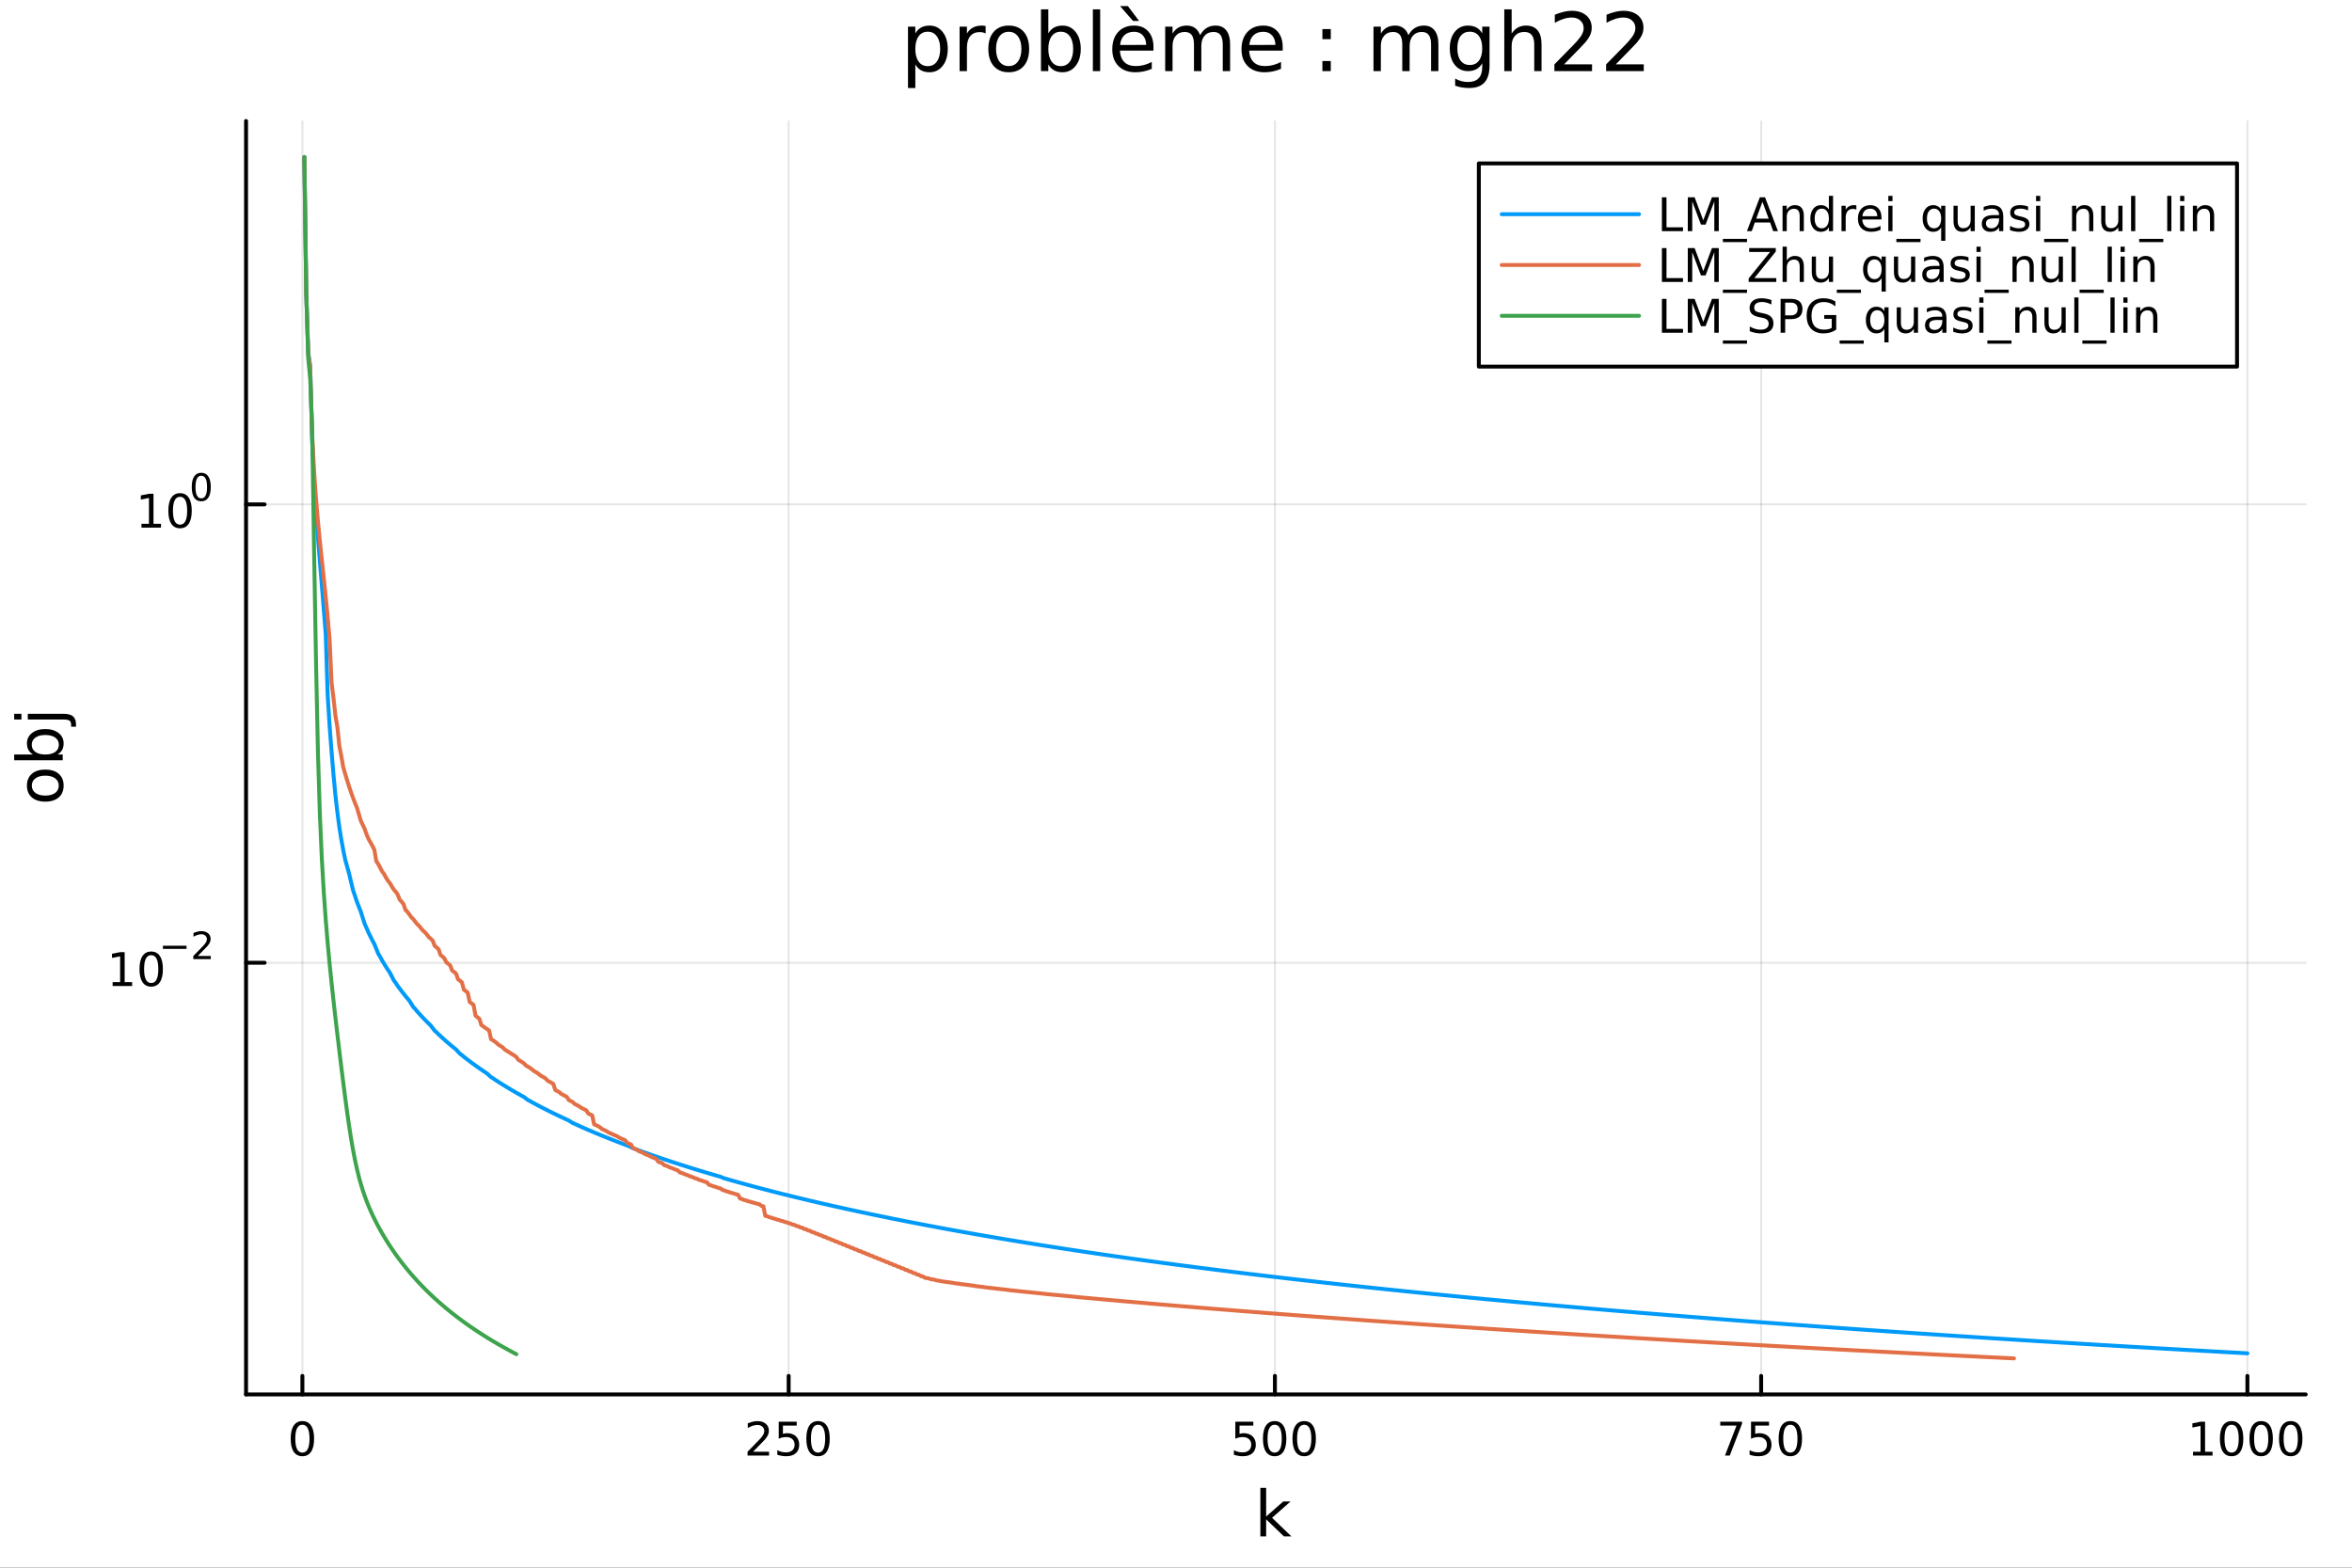 <?xml version="1.0" encoding="utf-8"?>
<svg xmlns="http://www.w3.org/2000/svg" xmlns:xlink="http://www.w3.org/1999/xlink" width="600" height="400" viewBox="0 0 2400 1600">
<rect x="0" y="0" width="2400" height="1600" fill="#333333" stroke="none"/>
<defs>
  <clipPath id="clip980">
    <rect x="0" y="0" width="2400" height="1600"/>
  </clipPath>
</defs>
<path clip-path="url(#clip980)" d="M0 1600 L2400 1600 L2400 0 L0 0  Z" fill="#ffffff" fill-rule="evenodd" fill-opacity="1"/>
<defs>
  <clipPath id="clip981">
    <rect x="480" y="0" width="1681" height="1600"/>
  </clipPath>
</defs>
<path clip-path="url(#clip980)" d="M251.071 1423.18 L2352.76 1423.18 L2352.76 123.472 L251.071 123.472  Z" fill="#ffffff" fill-rule="evenodd" fill-opacity="1"/>
<defs>
  <clipPath id="clip982">
    <rect x="251" y="123" width="2103" height="1301"/>
  </clipPath>
</defs>
<polyline clip-path="url(#clip982)" style="stroke:#000000; stroke-linecap:round; stroke-linejoin:round; stroke-width:2; stroke-opacity:0.1; fill:none" points="308.568,1423.18 308.568,123.472 "/>
<polyline clip-path="url(#clip982)" style="stroke:#000000; stroke-linecap:round; stroke-linejoin:round; stroke-width:2; stroke-opacity:0.1; fill:none" points="804.745,1423.18 804.745,123.472 "/>
<polyline clip-path="url(#clip982)" style="stroke:#000000; stroke-linecap:round; stroke-linejoin:round; stroke-width:2; stroke-opacity:0.1; fill:none" points="1300.92,1423.18 1300.92,123.472 "/>
<polyline clip-path="url(#clip982)" style="stroke:#000000; stroke-linecap:round; stroke-linejoin:round; stroke-width:2; stroke-opacity:0.1; fill:none" points="1797.1,1423.18 1797.1,123.472 "/>
<polyline clip-path="url(#clip982)" style="stroke:#000000; stroke-linecap:round; stroke-linejoin:round; stroke-width:2; stroke-opacity:0.1; fill:none" points="2293.27,1423.18 2293.27,123.472 "/>
<polyline clip-path="url(#clip980)" style="stroke:#000000; stroke-linecap:round; stroke-linejoin:round; stroke-width:4; stroke-opacity:1; fill:none" points="251.071,1423.18 2352.76,1423.18 "/>
<polyline clip-path="url(#clip980)" style="stroke:#000000; stroke-linecap:round; stroke-linejoin:round; stroke-width:4; stroke-opacity:1; fill:none" points="308.568,1423.18 308.568,1404.28 "/>
<polyline clip-path="url(#clip980)" style="stroke:#000000; stroke-linecap:round; stroke-linejoin:round; stroke-width:4; stroke-opacity:1; fill:none" points="804.745,1423.18 804.745,1404.28 "/>
<polyline clip-path="url(#clip980)" style="stroke:#000000; stroke-linecap:round; stroke-linejoin:round; stroke-width:4; stroke-opacity:1; fill:none" points="1300.92,1423.18 1300.92,1404.28 "/>
<polyline clip-path="url(#clip980)" style="stroke:#000000; stroke-linecap:round; stroke-linejoin:round; stroke-width:4; stroke-opacity:1; fill:none" points="1797.1,1423.18 1797.1,1404.28 "/>
<polyline clip-path="url(#clip980)" style="stroke:#000000; stroke-linecap:round; stroke-linejoin:round; stroke-width:4; stroke-opacity:1; fill:none" points="2293.27,1423.18 2293.27,1404.28 "/>
<path clip-path="url(#clip980)" d="M308.568 1454.1 Q304.957 1454.1 303.128 1457.66 Q301.323 1461.2 301.323 1468.33 Q301.323 1475.44 303.128 1479.01 Q304.957 1482.55 308.568 1482.55 Q312.202 1482.55 314.008 1479.01 Q315.837 1475.44 315.837 1468.33 Q315.837 1461.2 314.008 1457.66 Q312.202 1454.1 308.568 1454.1 M308.568 1450.39 Q314.378 1450.39 317.434 1455 Q320.513 1459.58 320.513 1468.33 Q320.513 1477.06 317.434 1481.67 Q314.378 1486.25 308.568 1486.25 Q302.758 1486.25 299.679 1481.67 Q296.624 1477.06 296.624 1468.33 Q296.624 1459.58 299.679 1455 Q302.758 1450.39 308.568 1450.39 Z" fill="#000000" fill-rule="nonzero" fill-opacity="1" /><path clip-path="url(#clip980)" d="M768.437 1481.64 L784.756 1481.64 L784.756 1485.58 L762.812 1485.58 L762.812 1481.64 Q765.474 1478.89 770.057 1474.26 Q774.664 1469.61 775.844 1468.27 Q778.09 1465.74 778.969 1464.01 Q779.872 1462.25 779.872 1460.56 Q779.872 1457.8 777.928 1456.07 Q776.006 1454.33 772.905 1454.33 Q770.706 1454.33 768.252 1455.09 Q765.821 1455.86 763.044 1457.41 L763.044 1452.69 Q765.868 1451.55 768.321 1450.97 Q770.775 1450.39 772.812 1450.39 Q778.182 1450.39 781.377 1453.08 Q784.571 1455.77 784.571 1460.26 Q784.571 1462.39 783.761 1464.31 Q782.974 1466.2 780.868 1468.8 Q780.289 1469.47 777.187 1472.69 Q774.085 1475.88 768.437 1481.64 Z" fill="#000000" fill-rule="nonzero" fill-opacity="1" /><path clip-path="url(#clip980)" d="M794.617 1451.02 L812.974 1451.02 L812.974 1454.96 L798.9 1454.96 L798.9 1463.43 Q799.918 1463.08 800.937 1462.92 Q801.955 1462.73 802.974 1462.73 Q808.761 1462.73 812.14 1465.9 Q815.52 1469.08 815.52 1474.49 Q815.52 1480.07 812.048 1483.17 Q808.576 1486.25 802.256 1486.25 Q800.08 1486.25 797.812 1485.88 Q795.567 1485.51 793.159 1484.77 L793.159 1480.07 Q795.242 1481.2 797.465 1481.76 Q799.687 1482.32 802.164 1482.32 Q806.168 1482.32 808.506 1480.21 Q810.844 1478.1 810.844 1474.49 Q810.844 1470.88 808.506 1468.77 Q806.168 1466.67 802.164 1466.67 Q800.289 1466.67 798.414 1467.08 Q796.562 1467.5 794.617 1468.38 L794.617 1451.02 Z" fill="#000000" fill-rule="nonzero" fill-opacity="1" /><path clip-path="url(#clip980)" d="M834.733 1454.1 Q831.122 1454.1 829.293 1457.66 Q827.488 1461.2 827.488 1468.33 Q827.488 1475.44 829.293 1479.01 Q831.122 1482.55 834.733 1482.55 Q838.367 1482.55 840.173 1479.01 Q842.001 1475.44 842.001 1468.33 Q842.001 1461.2 840.173 1457.66 Q838.367 1454.1 834.733 1454.1 M834.733 1450.39 Q840.543 1450.39 843.599 1455 Q846.677 1459.58 846.677 1468.33 Q846.677 1477.06 843.599 1481.67 Q840.543 1486.25 834.733 1486.25 Q828.923 1486.25 825.844 1481.67 Q822.789 1477.06 822.789 1468.33 Q822.789 1459.58 825.844 1455 Q828.923 1450.39 834.733 1450.39 Z" fill="#000000" fill-rule="nonzero" fill-opacity="1" /><path clip-path="url(#clip980)" d="M1260.54 1451.02 L1278.9 1451.02 L1278.9 1454.96 L1264.82 1454.96 L1264.82 1463.43 Q1265.84 1463.08 1266.86 1462.92 Q1267.88 1462.73 1268.9 1462.73 Q1274.68 1462.73 1278.06 1465.9 Q1281.44 1469.08 1281.44 1474.49 Q1281.44 1480.07 1277.97 1483.17 Q1274.5 1486.25 1268.18 1486.25 Q1266 1486.25 1263.73 1485.88 Q1261.49 1485.51 1259.08 1484.77 L1259.08 1480.07 Q1261.16 1481.2 1263.39 1481.76 Q1265.61 1482.32 1268.09 1482.32 Q1272.09 1482.32 1274.43 1480.21 Q1276.77 1478.1 1276.77 1474.49 Q1276.77 1470.88 1274.43 1468.77 Q1272.09 1466.67 1268.09 1466.67 Q1266.21 1466.67 1264.34 1467.08 Q1262.48 1467.5 1260.54 1468.38 L1260.54 1451.02 Z" fill="#000000" fill-rule="nonzero" fill-opacity="1" /><path clip-path="url(#clip980)" d="M1300.66 1454.1 Q1297.04 1454.1 1295.22 1457.66 Q1293.41 1461.2 1293.41 1468.33 Q1293.41 1475.44 1295.22 1479.01 Q1297.04 1482.55 1300.66 1482.55 Q1304.29 1482.55 1306.09 1479.01 Q1307.92 1475.44 1307.92 1468.33 Q1307.92 1461.2 1306.09 1457.66 Q1304.29 1454.1 1300.66 1454.1 M1300.66 1450.39 Q1306.47 1450.39 1309.52 1455 Q1312.6 1459.58 1312.6 1468.33 Q1312.6 1477.06 1309.52 1481.67 Q1306.47 1486.25 1300.66 1486.25 Q1294.84 1486.25 1291.77 1481.67 Q1288.71 1477.06 1288.71 1468.33 Q1288.71 1459.58 1291.77 1455 Q1294.84 1450.39 1300.66 1450.39 Z" fill="#000000" fill-rule="nonzero" fill-opacity="1" /><path clip-path="url(#clip980)" d="M1330.82 1454.1 Q1327.21 1454.1 1325.38 1457.66 Q1323.57 1461.2 1323.57 1468.33 Q1323.57 1475.44 1325.38 1479.01 Q1327.21 1482.55 1330.82 1482.55 Q1334.45 1482.55 1336.26 1479.01 Q1338.09 1475.44 1338.09 1468.33 Q1338.09 1461.2 1336.26 1457.66 Q1334.45 1454.1 1330.82 1454.1 M1330.82 1450.39 Q1336.63 1450.39 1339.68 1455 Q1342.76 1459.58 1342.76 1468.33 Q1342.76 1477.06 1339.68 1481.67 Q1336.63 1486.25 1330.82 1486.25 Q1325.01 1486.25 1321.93 1481.67 Q1318.87 1477.06 1318.87 1468.33 Q1318.87 1459.58 1321.93 1455 Q1325.01 1450.39 1330.82 1450.39 Z" fill="#000000" fill-rule="nonzero" fill-opacity="1" /><path clip-path="url(#clip980)" d="M1755.37 1451.02 L1777.6 1451.02 L1777.6 1453.01 L1765.05 1485.58 L1760.17 1485.58 L1771.97 1454.96 L1755.37 1454.96 L1755.37 1451.02 Z" fill="#000000" fill-rule="nonzero" fill-opacity="1" /><path clip-path="url(#clip980)" d="M1786.76 1451.02 L1805.12 1451.02 L1805.12 1454.96 L1791.04 1454.96 L1791.04 1463.43 Q1792.06 1463.08 1793.08 1462.92 Q1794.1 1462.73 1795.12 1462.73 Q1800.91 1462.73 1804.29 1465.9 Q1807.66 1469.08 1807.66 1474.49 Q1807.66 1480.07 1804.19 1483.17 Q1800.72 1486.25 1794.4 1486.25 Q1792.23 1486.25 1789.96 1485.88 Q1787.71 1485.51 1785.3 1484.77 L1785.3 1480.07 Q1787.39 1481.2 1789.61 1481.76 Q1791.83 1482.32 1794.31 1482.32 Q1798.31 1482.32 1800.65 1480.21 Q1802.99 1478.1 1802.99 1474.49 Q1802.99 1470.88 1800.65 1468.77 Q1798.31 1466.67 1794.31 1466.67 Q1792.43 1466.67 1790.56 1467.08 Q1788.71 1467.5 1786.76 1468.38 L1786.76 1451.02 Z" fill="#000000" fill-rule="nonzero" fill-opacity="1" /><path clip-path="url(#clip980)" d="M1826.88 1454.1 Q1823.27 1454.1 1821.44 1457.66 Q1819.63 1461.2 1819.63 1468.33 Q1819.63 1475.44 1821.44 1479.01 Q1823.27 1482.55 1826.88 1482.55 Q1830.51 1482.55 1832.32 1479.01 Q1834.15 1475.44 1834.15 1468.33 Q1834.15 1461.2 1832.32 1457.66 Q1830.51 1454.1 1826.88 1454.1 M1826.88 1450.39 Q1832.69 1450.39 1835.74 1455 Q1838.82 1459.58 1838.82 1468.33 Q1838.82 1477.06 1835.74 1481.67 Q1832.69 1486.25 1826.88 1486.25 Q1821.07 1486.25 1817.99 1481.67 Q1814.93 1477.06 1814.93 1468.33 Q1814.93 1459.58 1817.99 1455 Q1821.07 1450.39 1826.88 1450.39 Z" fill="#000000" fill-rule="nonzero" fill-opacity="1" /><path clip-path="url(#clip980)" d="M2237.8 1481.64 L2245.44 1481.64 L2245.44 1455.28 L2237.13 1456.95 L2237.13 1452.69 L2245.39 1451.02 L2250.07 1451.02 L2250.07 1481.64 L2257.71 1481.64 L2257.71 1485.58 L2237.8 1485.58 L2237.8 1481.64 Z" fill="#000000" fill-rule="nonzero" fill-opacity="1" /><path clip-path="url(#clip980)" d="M2277.15 1454.1 Q2273.54 1454.1 2271.71 1457.66 Q2269.91 1461.2 2269.91 1468.33 Q2269.91 1475.44 2271.71 1479.01 Q2273.54 1482.55 2277.15 1482.55 Q2280.79 1482.55 2282.59 1479.01 Q2284.42 1475.44 2284.42 1468.33 Q2284.42 1461.2 2282.59 1457.66 Q2280.79 1454.1 2277.15 1454.1 M2277.15 1450.39 Q2282.96 1450.39 2286.02 1455 Q2289.1 1459.58 2289.1 1468.33 Q2289.1 1477.06 2286.02 1481.67 Q2282.96 1486.25 2277.15 1486.25 Q2271.34 1486.25 2268.26 1481.67 Q2265.21 1477.06 2265.21 1468.33 Q2265.21 1459.58 2268.26 1455 Q2271.34 1450.39 2277.15 1450.39 Z" fill="#000000" fill-rule="nonzero" fill-opacity="1" /><path clip-path="url(#clip980)" d="M2307.31 1454.1 Q2303.7 1454.1 2301.87 1457.66 Q2300.07 1461.2 2300.07 1468.33 Q2300.07 1475.44 2301.87 1479.01 Q2303.7 1482.55 2307.31 1482.55 Q2310.95 1482.55 2312.75 1479.01 Q2314.58 1475.44 2314.58 1468.33 Q2314.58 1461.2 2312.75 1457.66 Q2310.95 1454.1 2307.31 1454.1 M2307.31 1450.39 Q2313.12 1450.39 2316.18 1455 Q2319.26 1459.58 2319.26 1468.33 Q2319.26 1477.06 2316.18 1481.67 Q2313.12 1486.25 2307.31 1486.25 Q2301.5 1486.25 2298.42 1481.67 Q2295.37 1477.06 2295.37 1468.33 Q2295.37 1459.58 2298.42 1455 Q2301.5 1450.39 2307.31 1450.39 Z" fill="#000000" fill-rule="nonzero" fill-opacity="1" /><path clip-path="url(#clip980)" d="M2337.48 1454.1 Q2333.86 1454.1 2332.04 1457.66 Q2330.23 1461.2 2330.23 1468.33 Q2330.23 1475.44 2332.04 1479.01 Q2333.86 1482.55 2337.48 1482.55 Q2341.11 1482.55 2342.92 1479.01 Q2344.74 1475.44 2344.74 1468.33 Q2344.74 1461.2 2342.92 1457.66 Q2341.11 1454.1 2337.48 1454.1 M2337.48 1450.39 Q2343.29 1450.39 2346.34 1455 Q2349.42 1459.58 2349.42 1468.33 Q2349.42 1477.06 2346.34 1481.67 Q2343.29 1486.25 2337.48 1486.25 Q2331.67 1486.25 2328.59 1481.67 Q2325.53 1477.06 2325.53 1468.33 Q2325.53 1459.58 2328.59 1455 Q2331.67 1450.39 2337.48 1450.39 Z" fill="#000000" fill-rule="nonzero" fill-opacity="1" /><path clip-path="url(#clip980)" d="M1286.09 1518.52 L1291.98 1518.52 L1291.98 1547.77 L1309.46 1532.4 L1316.94 1532.4 L1298.03 1549.07 L1317.73 1568.04 L1310.09 1568.04 L1291.98 1550.63 L1291.98 1568.04 L1286.09 1568.04 L1286.09 1518.52 Z" fill="#000000" fill-rule="nonzero" fill-opacity="1" /><polyline clip-path="url(#clip982)" style="stroke:#000000; stroke-linecap:round; stroke-linejoin:round; stroke-width:2; stroke-opacity:0.1; fill:none" points="251.071,982.59 2352.76,982.59 "/>
<polyline clip-path="url(#clip982)" style="stroke:#000000; stroke-linecap:round; stroke-linejoin:round; stroke-width:2; stroke-opacity:0.1; fill:none" points="251.071,514.784 2352.76,514.784 "/>
<polyline clip-path="url(#clip980)" style="stroke:#000000; stroke-linecap:round; stroke-linejoin:round; stroke-width:4; stroke-opacity:1; fill:none" points="251.071,1423.18 251.071,123.472 "/>
<polyline clip-path="url(#clip980)" style="stroke:#000000; stroke-linecap:round; stroke-linejoin:round; stroke-width:4; stroke-opacity:1; fill:none" points="251.071,982.59 269.969,982.59 "/>
<polyline clip-path="url(#clip980)" style="stroke:#000000; stroke-linecap:round; stroke-linejoin:round; stroke-width:4; stroke-opacity:1; fill:none" points="251.071,514.784 269.969,514.784 "/>
<path clip-path="url(#clip980)" d="M114.931 1002.38 L122.57 1002.38 L122.57 976.017 L114.26 977.684 L114.26 973.425 L122.524 971.758 L127.2 971.758 L127.2 1002.38 L134.839 1002.38 L134.839 1006.32 L114.931 1006.32 L114.931 1002.38 Z" fill="#000000" fill-rule="nonzero" fill-opacity="1" /><path clip-path="url(#clip980)" d="M154.283 974.837 Q150.672 974.837 148.843 978.401 Q147.038 981.943 147.038 989.073 Q147.038 996.179 148.843 999.744 Q150.672 1003.29 154.283 1003.29 Q157.917 1003.29 159.723 999.744 Q161.552 996.179 161.552 989.073 Q161.552 981.943 159.723 978.401 Q157.917 974.837 154.283 974.837 M154.283 971.133 Q160.093 971.133 163.149 975.739 Q166.227 980.323 166.227 989.073 Q166.227 997.799 163.149 1002.41 Q160.093 1006.99 154.283 1006.99 Q148.473 1006.99 145.394 1002.41 Q142.339 997.799 142.339 989.073 Q142.339 980.323 145.394 975.739 Q148.473 971.133 154.283 971.133 Z" fill="#000000" fill-rule="nonzero" fill-opacity="1" /><path clip-path="url(#clip980)" d="M166.227 965.234 L190.339 965.234 L190.339 968.432 L166.227 968.432 L166.227 965.234 Z" fill="#000000" fill-rule="nonzero" fill-opacity="1" /><path clip-path="url(#clip980)" d="M201.812 975.71 L215.071 975.71 L215.071 978.907 L197.241 978.907 L197.241 975.71 Q199.404 973.472 203.128 969.71 Q206.871 965.93 207.83 964.839 Q209.655 962.789 210.369 961.379 Q211.103 959.949 211.103 958.576 Q211.103 956.338 209.523 954.928 Q207.962 953.517 205.442 953.517 Q203.655 953.517 201.661 954.138 Q199.686 954.758 197.43 956.018 L197.43 952.182 Q199.724 951.26 201.718 950.79 Q203.711 950.32 205.366 950.32 Q209.73 950.32 212.325 952.501 Q214.921 954.683 214.921 958.332 Q214.921 960.062 214.263 961.623 Q213.623 963.165 211.912 965.272 Q211.441 965.817 208.921 968.432 Q206.401 971.027 201.812 975.71 Z" fill="#000000" fill-rule="nonzero" fill-opacity="1" /><path clip-path="url(#clip980)" d="M144.366 534.577 L152.004 534.577 L152.004 508.211 L143.694 509.878 L143.694 505.618 L151.958 503.952 L156.634 503.952 L156.634 534.577 L164.273 534.577 L164.273 538.512 L144.366 538.512 L144.366 534.577 Z" fill="#000000" fill-rule="nonzero" fill-opacity="1" /><path clip-path="url(#clip980)" d="M183.717 507.03 Q180.106 507.03 178.277 510.595 Q176.472 514.137 176.472 521.266 Q176.472 528.373 178.277 531.938 Q180.106 535.479 183.717 535.479 Q187.351 535.479 189.157 531.938 Q190.986 528.373 190.986 521.266 Q190.986 514.137 189.157 510.595 Q187.351 507.03 183.717 507.03 M183.717 503.327 Q189.527 503.327 192.583 507.933 Q195.662 512.517 195.662 521.266 Q195.662 529.993 192.583 534.6 Q189.527 539.183 183.717 539.183 Q177.907 539.183 174.828 534.6 Q171.773 529.993 171.773 521.266 Q171.773 512.517 174.828 507.933 Q177.907 503.327 183.717 503.327 Z" fill="#000000" fill-rule="nonzero" fill-opacity="1" /><path clip-path="url(#clip980)" d="M205.366 485.523 Q202.432 485.523 200.947 488.419 Q199.48 491.297 199.48 497.09 Q199.48 502.864 200.947 505.76 Q202.432 508.638 205.366 508.638 Q208.319 508.638 209.786 505.76 Q211.272 502.864 211.272 497.09 Q211.272 491.297 209.786 488.419 Q208.319 485.523 205.366 485.523 M205.366 482.514 Q210.087 482.514 212.57 486.256 Q215.071 489.98 215.071 497.09 Q215.071 504.18 212.57 507.923 Q210.087 511.647 205.366 511.647 Q200.646 511.647 198.144 507.923 Q195.662 504.18 195.662 497.09 Q195.662 489.98 198.144 486.256 Q200.646 482.514 205.366 482.514 Z" fill="#000000" fill-rule="nonzero" fill-opacity="1" /><path clip-path="url(#clip980)" d="M32.462 801.797 Q32.462 806.507 36.154 809.244 Q39.815 811.982 46.212 811.982 Q52.609 811.982 56.302 809.276 Q59.962 806.539 59.962 801.797 Q59.962 797.118 56.27 794.381 Q52.578 791.643 46.212 791.643 Q39.878 791.643 36.186 794.381 Q32.462 797.118 32.462 801.797 M27.497 801.797 Q27.497 794.158 32.462 789.797 Q37.427 785.437 46.212 785.437 Q54.965 785.437 59.962 789.797 Q64.927 794.158 64.927 801.797 Q64.927 809.467 59.962 813.828 Q54.965 818.156 46.212 818.156 Q37.427 818.156 32.462 813.828 Q27.497 809.467 27.497 801.797 Z" fill="#000000" fill-rule="nonzero" fill-opacity="1" /><path clip-path="url(#clip980)" d="M46.212 750.139 Q39.751 750.139 36.09 752.812 Q32.398 755.454 32.398 760.101 Q32.398 764.748 36.09 767.422 Q39.751 770.064 46.212 770.064 Q52.673 770.064 56.365 767.422 Q60.026 764.748 60.026 760.101 Q60.026 755.454 56.365 752.812 Q52.673 750.139 46.212 750.139 M33.767 770.064 Q30.584 768.218 29.056 765.417 Q27.497 762.584 27.497 758.669 Q27.497 752.176 32.653 748.134 Q37.809 744.06 46.212 744.06 Q54.615 744.06 59.771 748.134 Q64.927 752.176 64.927 758.669 Q64.927 762.584 63.399 765.417 Q61.84 768.218 58.657 770.064 L64.004 770.064 L64.004 775.952 L14.479 775.952 L14.479 770.064 L33.767 770.064 Z" fill="#000000" fill-rule="nonzero" fill-opacity="1" /><path clip-path="url(#clip980)" d="M28.356 734.352 L28.356 728.495 L64.641 728.495 Q71.452 728.495 74.508 731.105 Q77.563 733.684 77.563 739.445 L77.563 741.673 L72.598 741.673 L72.598 740.113 Q72.598 736.771 71.038 735.561 Q69.51 734.352 64.641 734.352 L28.356 734.352 M14.479 734.352 L14.479 728.495 L21.895 728.495 L21.895 734.352 L14.479 734.352 Z" fill="#000000" fill-rule="nonzero" fill-opacity="1" /><path clip-path="url(#clip980)" d="M934.01 65.77 L934.01 89.833 L926.516 89.833 L926.516 27.206 L934.01 27.206 L934.01 34.092 Q936.36 30.041 939.925 28.097 Q943.53 26.112 948.513 26.112 Q956.777 26.112 961.921 32.675 Q967.106 39.237 967.106 49.931 Q967.106 60.626 961.921 67.188 Q956.777 73.751 948.513 73.751 Q943.53 73.751 939.925 71.806 Q936.36 69.821 934.01 65.77 M959.369 49.931 Q959.369 41.708 955.966 37.05 Q952.604 32.35 946.69 32.35 Q940.775 32.35 937.373 37.05 Q934.01 41.708 934.01 49.931 Q934.01 58.155 937.373 62.854 Q940.775 67.512 946.69 67.512 Q952.604 67.512 955.966 62.854 Q959.369 58.155 959.369 49.931 Z" fill="#000000" fill-rule="nonzero" fill-opacity="1" /><path clip-path="url(#clip980)" d="M1005.75 34.173 Q1004.5 33.444 1003 33.12 Q1001.54 32.756 999.757 32.756 Q993.437 32.756 990.034 36.888 Q986.672 40.979 986.672 48.676 L986.672 72.576 L979.178 72.576 L979.178 27.206 L986.672 27.206 L986.672 34.254 Q989.022 30.122 992.789 28.138 Q996.556 26.112 1001.94 26.112 Q1002.71 26.112 1003.65 26.234 Q1004.58 26.315 1005.71 26.517 L1005.75 34.173 Z" fill="#000000" fill-rule="nonzero" fill-opacity="1" /><path clip-path="url(#clip980)" d="M1029.33 32.431 Q1023.33 32.431 1019.85 37.131 Q1016.37 41.789 1016.37 49.931 Q1016.37 58.074 1019.81 62.773 Q1023.29 67.431 1029.33 67.431 Q1035.28 67.431 1038.77 62.732 Q1042.25 58.033 1042.25 49.931 Q1042.25 41.87 1038.77 37.171 Q1035.28 32.431 1029.33 32.431 M1029.33 26.112 Q1039.05 26.112 1044.6 32.431 Q1050.15 38.751 1050.15 49.931 Q1050.15 61.071 1044.6 67.431 Q1039.05 73.751 1029.33 73.751 Q1019.57 73.751 1014.02 67.431 Q1008.51 61.071 1008.51 49.931 Q1008.51 38.751 1014.02 32.431 Q1019.57 26.112 1029.33 26.112 Z" fill="#000000" fill-rule="nonzero" fill-opacity="1" /><path clip-path="url(#clip980)" d="M1095.07 49.931 Q1095.07 41.708 1091.67 37.05 Q1088.31 32.35 1082.4 32.35 Q1076.48 32.35 1073.08 37.05 Q1069.72 41.708 1069.72 49.931 Q1069.72 58.155 1073.08 62.854 Q1076.48 67.512 1082.4 67.512 Q1088.31 67.512 1091.67 62.854 Q1095.07 58.155 1095.07 49.931 M1069.72 34.092 Q1072.07 30.041 1075.63 28.097 Q1079.24 26.112 1084.22 26.112 Q1092.48 26.112 1097.63 32.675 Q1102.81 39.237 1102.81 49.931 Q1102.81 60.626 1097.63 67.188 Q1092.48 73.751 1084.22 73.751 Q1079.24 73.751 1075.63 71.806 Q1072.07 69.821 1069.72 65.77 L1069.72 72.576 L1062.22 72.576 L1062.22 9.544 L1069.72 9.544 L1069.72 34.092 Z" fill="#000000" fill-rule="nonzero" fill-opacity="1" /><path clip-path="url(#clip980)" d="M1115.17 9.544 L1122.62 9.544 L1122.62 72.576 L1115.17 72.576 L1115.17 9.544 Z" fill="#000000" fill-rule="nonzero" fill-opacity="1" /><path clip-path="url(#clip980)" d="M1177.02 48.028 L1177.02 51.673 L1142.75 51.673 Q1143.24 59.37 1147.37 63.421 Q1151.54 67.431 1158.96 67.431 Q1163.25 67.431 1167.26 66.378 Q1171.31 65.325 1175.28 63.218 L1175.28 70.267 Q1171.27 71.968 1167.06 72.86 Q1162.85 73.751 1158.51 73.751 Q1147.66 73.751 1141.3 67.431 Q1134.98 61.112 1134.98 50.337 Q1134.98 39.197 1140.97 32.675 Q1147.01 26.112 1157.22 26.112 Q1166.37 26.112 1171.68 32.026 Q1177.02 37.9 1177.02 48.028 M1169.57 45.84 Q1169.49 39.723 1166.13 36.077 Q1162.81 32.431 1157.3 32.431 Q1151.06 32.431 1147.29 35.956 Q1143.56 39.48 1143 45.88 L1169.57 45.84 M1150.9 6.222 L1162.32 21.373 L1156.12 21.373 L1142.92 6.222 L1150.9 6.222 Z" fill="#000000" fill-rule="nonzero" fill-opacity="1" /><path clip-path="url(#clip980)" d="M1224.58 35.915 Q1227.38 30.892 1231.27 28.502 Q1235.15 26.112 1240.42 26.112 Q1247.51 26.112 1251.36 31.095 Q1255.21 36.037 1255.21 45.192 L1255.21 72.576 L1247.71 72.576 L1247.71 45.435 Q1247.71 38.913 1245.4 35.753 Q1243.09 32.594 1238.35 32.594 Q1232.56 32.594 1229.2 36.442 Q1225.84 40.29 1225.84 46.934 L1225.84 72.576 L1218.34 72.576 L1218.34 45.435 Q1218.34 38.873 1216.03 35.753 Q1213.73 32.594 1208.9 32.594 Q1203.19 32.594 1199.83 36.482 Q1196.47 40.331 1196.47 46.934 L1196.47 72.576 L1188.97 72.576 L1188.97 27.206 L1196.47 27.206 L1196.47 34.254 Q1199.02 30.082 1202.59 28.097 Q1206.15 26.112 1211.05 26.112 Q1215.99 26.112 1219.44 28.624 Q1222.92 31.135 1224.58 35.915 Z" fill="#000000" fill-rule="nonzero" fill-opacity="1" /><path clip-path="url(#clip980)" d="M1308.88 48.028 L1308.88 51.673 L1274.61 51.673 Q1275.1 59.37 1279.23 63.421 Q1283.4 67.431 1290.81 67.431 Q1295.11 67.431 1299.12 66.378 Q1303.17 65.325 1307.14 63.218 L1307.14 70.267 Q1303.13 71.968 1298.92 72.86 Q1294.7 73.751 1290.37 73.751 Q1279.51 73.751 1273.15 67.431 Q1266.83 61.112 1266.83 50.337 Q1266.83 39.197 1272.83 32.675 Q1278.86 26.112 1289.07 26.112 Q1298.23 26.112 1303.53 32.026 Q1308.88 37.9 1308.88 48.028 M1301.43 45.84 Q1301.35 39.723 1297.98 36.077 Q1294.66 32.431 1289.15 32.431 Q1282.91 32.431 1279.15 35.956 Q1275.42 39.48 1274.85 45.88 L1301.43 45.84 Z" fill="#000000" fill-rule="nonzero" fill-opacity="1" /><path clip-path="url(#clip980)" d="M1349.39 62.287 L1357.94 62.287 L1357.94 72.576 L1349.39 72.576 L1349.39 62.287 M1349.39 29.677 L1357.94 29.677 L1357.94 39.966 L1349.39 39.966 L1349.39 29.677 Z" fill="#000000" fill-rule="nonzero" fill-opacity="1" /><path clip-path="url(#clip980)" d="M1437.13 35.915 Q1439.93 30.892 1443.82 28.502 Q1447.71 26.112 1452.97 26.112 Q1460.06 26.112 1463.91 31.095 Q1467.76 36.037 1467.76 45.192 L1467.76 72.576 L1460.26 72.576 L1460.26 45.435 Q1460.26 38.913 1457.95 35.753 Q1455.65 32.594 1450.91 32.594 Q1445.11 32.594 1441.75 36.442 Q1438.39 40.29 1438.39 46.934 L1438.39 72.576 L1430.89 72.576 L1430.89 45.435 Q1430.89 38.873 1428.59 35.753 Q1426.28 32.594 1421.46 32.594 Q1415.74 32.594 1412.38 36.482 Q1409.02 40.331 1409.02 46.934 L1409.02 72.576 L1401.53 72.576 L1401.53 27.206 L1409.02 27.206 L1409.02 34.254 Q1411.57 30.082 1415.14 28.097 Q1418.7 26.112 1423.6 26.112 Q1428.54 26.112 1431.99 28.624 Q1435.47 31.135 1437.13 35.915 Z" fill="#000000" fill-rule="nonzero" fill-opacity="1" /><path clip-path="url(#clip980)" d="M1512.48 49.364 Q1512.48 41.263 1509.12 36.806 Q1505.8 32.35 1499.76 32.35 Q1493.76 32.35 1490.4 36.806 Q1487.08 41.263 1487.08 49.364 Q1487.08 57.426 1490.4 61.882 Q1493.76 66.338 1499.76 66.338 Q1505.8 66.338 1509.12 61.882 Q1512.48 57.426 1512.48 49.364 M1519.93 66.945 Q1519.93 78.531 1514.79 84.162 Q1509.64 89.833 1499.03 89.833 Q1495.1 89.833 1491.62 89.225 Q1488.13 88.658 1484.85 87.443 L1484.85 80.192 Q1488.13 81.974 1491.33 82.825 Q1494.53 83.675 1497.86 83.675 Q1505.19 83.675 1508.83 79.827 Q1512.48 76.019 1512.48 68.282 L1512.48 64.596 Q1510.17 68.606 1506.57 70.591 Q1502.96 72.576 1497.94 72.576 Q1489.59 72.576 1484.49 66.216 Q1479.38 59.856 1479.38 49.364 Q1479.38 38.832 1484.49 32.472 Q1489.59 26.112 1497.94 26.112 Q1502.96 26.112 1506.57 28.097 Q1510.17 30.082 1512.48 34.092 L1512.48 27.206 L1519.93 27.206 L1519.93 66.945 Z" fill="#000000" fill-rule="nonzero" fill-opacity="1" /><path clip-path="url(#clip980)" d="M1573 45.192 L1573 72.576 L1565.55 72.576 L1565.55 45.435 Q1565.55 38.994 1563.03 35.794 Q1560.52 32.594 1555.5 32.594 Q1549.46 32.594 1545.98 36.442 Q1542.5 40.29 1542.5 46.934 L1542.5 72.576 L1535 72.576 L1535 9.544 L1542.5 9.544 L1542.5 34.254 Q1545.17 30.163 1548.78 28.138 Q1552.42 26.112 1557.16 26.112 Q1564.98 26.112 1568.99 30.973 Q1573 35.794 1573 45.192 Z" fill="#000000" fill-rule="nonzero" fill-opacity="1" /><path clip-path="url(#clip980)" d="M1595.97 65.689 L1624.53 65.689 L1624.53 72.576 L1586.13 72.576 L1586.13 65.689 Q1590.78 60.869 1598.8 52.767 Q1606.87 44.625 1608.93 42.275 Q1612.86 37.86 1614.4 34.822 Q1615.98 31.743 1615.98 28.786 Q1615.98 23.965 1612.58 20.927 Q1609.22 17.889 1603.79 17.889 Q1599.94 17.889 1595.64 19.226 Q1591.39 20.562 1586.53 23.276 L1586.53 15.013 Q1591.47 13.028 1595.77 12.015 Q1600.06 11.002 1603.62 11.002 Q1613.02 11.002 1618.61 15.701 Q1624.2 20.4 1624.2 28.259 Q1624.2 31.986 1622.79 35.348 Q1621.41 38.67 1617.72 43.207 Q1616.71 44.382 1611.28 50.013 Q1605.85 55.603 1595.97 65.689 Z" fill="#000000" fill-rule="nonzero" fill-opacity="1" /><path clip-path="url(#clip980)" d="M1648.75 65.689 L1677.31 65.689 L1677.31 72.576 L1638.91 72.576 L1638.91 65.689 Q1643.57 60.869 1651.59 52.767 Q1659.65 44.625 1661.71 42.275 Q1665.64 37.86 1667.18 34.822 Q1668.76 31.743 1668.76 28.786 Q1668.76 23.965 1665.36 20.927 Q1662 17.889 1656.57 17.889 Q1652.72 17.889 1648.43 19.226 Q1644.17 20.562 1639.31 23.276 L1639.31 15.013 Q1644.26 13.028 1648.55 12.015 Q1652.84 11.002 1656.41 11.002 Q1665.81 11.002 1671.4 15.701 Q1676.99 20.4 1676.99 28.259 Q1676.99 31.986 1675.57 35.348 Q1674.19 38.67 1670.51 43.207 Q1669.49 44.382 1664.06 50.013 Q1658.64 55.603 1648.75 65.689 Z" fill="#000000" fill-rule="nonzero" fill-opacity="1" /><polyline clip-path="url(#clip982)" style="stroke:#009af9; stroke-linecap:round; stroke-linejoin:round; stroke-width:4; stroke-opacity:1; fill:none" points="310.553,160.256 312.538,299.952 314.522,360.095 316.507,373.325 318.492,448.846 320.476,492.192 322.461,522.364 324.446,548.757 326.431,573.394 328.415,597.575 330.4,622.183 332.385,647.386 334.369,709.915 336.354,741.146 338.339,767.396 340.323,791.153 342.308,812.12 344.293,829.295 346.278,844.277 348.262,856.682 350.247,867.672 352.232,877.329 354.216,884.434 356.201,891.558 358.186,899.938 360.171,908.377 362.155,914.165 364.14,920.159 366.125,925.328 368.109,930.32 370.094,936.595 372.079,942.866 374.063,947.161 376.048,951.822 378.033,955.864 380.018,959.849 382.002,963.56 383.987,968.423 385.972,973.319 387.956,976.598 389.941,980.339 391.926,983.572 393.911,986.822 395.895,989.861 397.88,992.83 399.865,996.691 401.849,1000.6 403.834,1003.2 405.819,1006.26 407.803,1008.9 409.788,1011.59 411.773,1014.12 413.758,1016.61 415.742,1019.01 417.727,1021.35 419.712,1024.54 421.696,1027.71 423.681,1029.74 425.666,1032.26 427.651,1034.4 429.635,1036.62 431.62,1038.71 433.605,1040.79 435.589,1042.8 437.574,1044.77 439.559,1046.69 441.543,1049.33 443.528,1051.92 445.513,1053.59 447.498,1055.68 449.482,1057.47 451.467,1059.33 453.452,1061.09 455.436,1062.85 457.421,1064.56 459.406,1066.24 461.391,1067.89 463.375,1069.51 465.36,1071.1 467.345,1073.3 469.329,1075.46 471.314,1076.84 473.299,1078.59 475.283,1080.08 477.268,1081.65 479.253,1083.14 481.238,1084.62 483.222,1086.07 485.207,1087.51 487.192,1088.92 489.176,1090.31 491.161,1091.68 493.146,1093.03 495.131,1094.36 497.115,1095.68 499.1,1097.53 501.085,1099.34 503.069,1100.47 505.054,1101.92 507.039,1103.17 509.023,1104.48 511.008,1105.72 512.993,1106.97 514.978,1108.2 516.962,1109.41 518.947,1110.61 520.932,1111.79 522.916,1112.96 524.901,1114.11 526.886,1115.25 528.871,1116.38 530.855,1117.5 532.84,1118.6 534.825,1119.69 536.809,1121.25 538.794,1122.75 540.779,1123.69 542.764,1124.9 544.748,1125.94 546.733,1127.03 548.718,1128.08 550.702,1129.13 552.687,1130.16 554.672,1131.18 556.656,1132.2 558.641,1133.2 560.626,1134.19 562.611,1135.18 564.595,1136.15 566.58,1137.12 568.565,1138.07 570.549,1139.02 572.534,1139.96 574.519,1140.89 576.504,1141.81 578.488,1142.73 580.473,1143.64 582.458,1144.92 584.442,1146.18 586.427,1146.96 588.412,1147.96 590.396,1148.82 592.381,1149.73 594.366,1150.61 596.351,1151.49 598.335,1152.35 600.32,1153.22 602.305,1154.07 604.289,1154.91 606.274,1155.75 608.259,1156.59 610.244,1157.41 612.228,1158.23 614.213,1159.05 616.198,1159.85 618.182,1160.65 620.167,1161.45 622.152,1162.24 624.136,1163.02 626.121,1163.8 628.106,1164.58 630.091,1165.34 632.075,1166.11 634.06,1166.86 636.045,1167.62 638.029,1168.36 640.014,1169.11 641.999,1169.84 643.984,1170.91 645.968,1171.93 647.953,1172.57 649.938,1173.38 651.922,1174.08 653.907,1174.82 655.892,1175.53 657.876,1176.25 659.861,1176.96 661.846,1177.67 663.831,1178.37 665.815,1179.07 667.8,1179.76 669.785,1180.44 671.769,1181.13 673.754,1181.81 675.739,1182.48 677.724,1183.15 679.708,1183.82 681.693,1184.48 683.678,1185.14 685.662,1185.79 687.647,1186.44 689.632,1187.09 691.616,1187.73 693.601,1188.37 695.586,1189.01 697.571,1189.64 699.555,1190.27 701.54,1190.9 703.525,1191.52 705.509,1192.14 707.494,1192.75 709.479,1193.37 711.464,1193.97 713.448,1194.58 715.433,1195.18 717.418,1195.78 719.402,1196.38 721.387,1196.97 723.372,1197.56 725.356,1198.15 727.341,1198.73 729.326,1199.32 731.311,1199.89 733.295,1200.47 735.28,1201.04 737.265,1201.88 739.249,1202.68 741.234,1203.2 743.219,1203.81 745.204,1204.36 747.188,1204.93 749.173,1205.49 751.158,1206.05 753.142,1206.6 755.127,1207.15 757.112,1207.7 759.096,1208.25 761.081,1208.79 763.066,1209.33 765.051,1209.87 767.035,1210.41 769.02,1210.94 771.005,1211.47 772.989,1212 774.974,1212.52 776.959,1213.05 778.944,1213.57 780.928,1214.09 782.913,1214.6 784.898,1215.12 786.882,1215.63 788.867,1216.14 790.852,1216.64 792.836,1217.15 794.821,1217.65 796.806,1218.15 798.791,1218.65 800.775,1219.14 802.76,1219.63 804.745,1220.13 806.729,1220.61 808.714,1221.1 810.699,1221.59 812.684,1222.07 814.668,1222.55 816.653,1223.03 818.638,1223.51 820.622,1223.98 822.607,1224.45 824.592,1224.93 826.576,1225.39 828.561,1225.86 830.546,1226.33 832.531,1226.79 834.515,1227.25 836.5,1227.71 838.485,1228.17 840.469,1228.63 842.454,1229.08 844.439,1229.53 846.424,1229.98 848.408,1230.43 850.393,1230.88 852.378,1231.33 854.362,1231.77 856.347,1232.21 858.332,1232.65 860.316,1233.09 862.301,1233.53 864.286,1233.96 866.271,1234.4 868.255,1234.83 870.24,1235.26 872.225,1235.69 874.209,1236.12 876.194,1236.54 878.179,1236.97 880.164,1237.39 882.148,1237.81 884.133,1238.23 886.118,1238.65 888.102,1239.07 890.087,1239.48 892.072,1239.9 894.056,1240.31 896.041,1240.72 898.026,1241.13 900.011,1241.54 901.995,1241.94 903.98,1242.35 905.965,1242.75 907.949,1243.16 909.934,1243.56 911.919,1243.96 913.904,1244.36 915.888,1244.75 917.873,1245.15 919.858,1245.54 921.842,1245.93 923.827,1246.33 925.812,1246.72 927.796,1247.1 929.781,1247.49 931.766,1247.88 933.751,1248.26 935.735,1248.65 937.72,1249.03 939.705,1249.41 941.689,1249.79 943.674,1250.17 945.659,1250.55 947.644,1250.92 949.628,1251.3 951.613,1251.67 953.598,1252.04 955.582,1252.41 957.567,1252.78 959.552,1253.15 961.536,1253.52 963.521,1253.89 965.506,1254.25 967.491,1254.62 969.475,1254.98 971.46,1255.34 973.445,1255.7 975.429,1256.06 977.414,1256.42 979.399,1256.78 981.384,1257.13 983.368,1257.49 985.353,1257.84 987.338,1258.2 989.322,1258.55 991.307,1258.9 993.292,1259.25 995.276,1259.6 997.261,1259.94 999.246,1260.29 1001.23,1260.64 1003.22,1260.98 1005.2,1261.32 1007.18,1261.67 1009.17,1262.01 1011.15,1262.35 1013.14,1262.69 1015.12,1263.02 1017.11,1263.36 1019.09,1263.7 1021.08,1264.03 1023.06,1264.37 1025.05,1264.7 1027.03,1265.03 1029.02,1265.36 1031,1265.69 1032.99,1266.02 1034.97,1266.35 1036.96,1266.68 1038.94,1267 1040.92,1267.33 1042.91,1267.65 1044.89,1267.98 1046.88,1268.3 1048.86,1268.62 1050.85,1268.94 1052.83,1269.26 1054.82,1269.58 1056.8,1269.9 1058.79,1270.22 1060.77,1270.53 1062.76,1270.85 1064.74,1271.16 1066.73,1271.47 1068.71,1271.79 1070.7,1272.1 1072.68,1272.41 1074.66,1272.72 1076.65,1273.03 1078.63,1273.34 1080.62,1273.64 1082.6,1273.95 1084.59,1274.26 1086.57,1274.56 1088.56,1274.87 1090.54,1275.17 1092.53,1275.47 1094.51,1275.77 1096.5,1276.07 1098.48,1276.37 1100.47,1276.67 1102.45,1276.97 1104.44,1277.27 1106.42,1277.56 1108.4,1277.86 1110.39,1278.16 1112.37,1278.45 1114.36,1278.74 1116.34,1279.04 1118.33,1279.33 1120.31,1279.62 1122.3,1279.91 1124.28,1280.2 1126.27,1280.49 1128.25,1280.78 1130.24,1281.06 1132.22,1281.35 1134.21,1281.63 1136.19,1281.92 1138.18,1282.2 1140.16,1282.49 1142.14,1282.77 1144.13,1283.05 1146.11,1283.33 1148.1,1283.61 1150.08,1283.89 1152.07,1284.17 1154.05,1284.45 1156.04,1284.73 1158.02,1285.01 1160.01,1285.28 1161.99,1285.56 1163.98,1285.83 1165.96,1286.11 1167.95,1286.38 1169.93,1286.65 1171.92,1286.93 1173.9,1287.2 1175.88,1287.47 1177.87,1287.74 1179.85,1288.01 1181.84,1288.28 1183.82,1288.55 1185.81,1288.81 1187.79,1289.08 1189.78,1289.35 1191.76,1289.61 1193.75,1289.88 1195.73,1290.14 1197.72,1290.4 1199.7,1290.67 1201.69,1290.93 1203.67,1291.19 1205.66,1291.45 1207.64,1291.71 1209.62,1291.97 1211.61,1292.23 1213.59,1292.49 1215.58,1292.75 1217.56,1293 1219.55,1293.26 1221.53,1293.52 1223.52,1293.77 1225.5,1294.03 1227.49,1294.28 1229.47,1294.53 1231.46,1294.79 1233.44,1295.04 1235.43,1295.29 1237.41,1295.54 1239.4,1295.79 1241.38,1296.04 1243.36,1296.29 1245.35,1296.54 1247.33,1296.79 1249.32,1297.04 1251.3,1297.28 1253.29,1297.53 1255.27,1297.78 1257.26,1298.02 1259.24,1298.27 1261.23,1298.51 1263.21,1298.75 1265.2,1299 1267.18,1299.24 1269.17,1299.48 1271.15,1299.72 1273.14,1299.96 1275.12,1300.21 1277.1,1300.44 1279.09,1300.68 1281.07,1300.92 1283.06,1301.16 1285.04,1301.4 1287.03,1301.64 1289.01,1301.87 1291,1302.11 1292.98,1302.34 1294.97,1302.58 1296.95,1302.81 1298.94,1303.05 1300.92,1303.28 1302.91,1303.51 1304.89,1303.75 1306.88,1303.98 1308.86,1304.21 1310.84,1304.44 1312.83,1304.67 1314.81,1304.9 1316.8,1305.13 1318.78,1305.36 1320.77,1305.59 1322.75,1305.82 1324.74,1306.04 1326.72,1306.27 1328.71,1306.5 1330.69,1306.72 1332.68,1306.95 1334.66,1307.17 1336.65,1307.4 1338.63,1307.62 1340.62,1307.85 1342.6,1308.07 1344.58,1308.29 1346.57,1308.51 1348.55,1308.73 1350.54,1308.96 1352.52,1309.18 1354.51,1309.4 1356.49,1309.62 1358.48,1309.84 1360.46,1310.06 1362.45,1310.27 1364.43,1310.49 1366.42,1310.71 1368.4,1310.93 1370.39,1311.14 1372.37,1311.36 1374.36,1311.57 1376.34,1311.79 1378.32,1312 1380.31,1312.22 1382.29,1312.43 1384.28,1312.65 1386.26,1312.86 1388.25,1313.07 1390.23,1313.28 1392.22,1313.5 1394.2,1313.71 1396.19,1313.92 1398.17,1314.13 1400.16,1314.34 1402.14,1314.55 1404.13,1314.76 1406.11,1314.97 1408.1,1315.18 1410.08,1315.38 1412.06,1315.59 1414.05,1315.8 1416.03,1316.01 1418.02,1316.21 1420,1316.42 1421.99,1316.62 1423.97,1316.83 1425.96,1317.03 1427.94,1317.24 1429.93,1317.44 1431.91,1317.64 1433.9,1317.85 1435.88,1318.05 1437.87,1318.25 1439.85,1318.45 1441.84,1318.66 1443.82,1318.86 1445.8,1319.06 1447.79,1319.26 1449.77,1319.46 1451.76,1319.66 1453.74,1319.86 1455.73,1320.06 1457.71,1320.25 1459.7,1320.45 1461.68,1320.65 1463.67,1320.85 1465.65,1321.04 1467.64,1321.24 1469.62,1321.44 1471.61,1321.63 1473.59,1321.83 1475.58,1322.02 1477.56,1322.22 1479.54,1322.41 1481.53,1322.61 1483.51,1322.8 1485.5,1322.99 1487.48,1323.19 1489.47,1323.38 1491.45,1323.57 1493.44,1323.76 1495.42,1323.95 1497.41,1324.15 1499.39,1324.34 1501.38,1324.53 1503.36,1324.72 1505.35,1324.91 1507.33,1325.1 1509.32,1325.28 1511.3,1325.47 1513.28,1325.66 1515.27,1325.85 1517.25,1326.04 1519.24,1326.22 1521.22,1326.41 1523.21,1326.6 1525.19,1326.78 1527.18,1326.97 1529.16,1327.16 1531.15,1327.34 1533.13,1327.53 1535.12,1327.71 1537.1,1327.89 1539.09,1328.08 1541.07,1328.26 1543.06,1328.45 1545.04,1328.63 1547.02,1328.81 1549.01,1328.99 1550.99,1329.18 1552.98,1329.36 1554.96,1329.54 1556.95,1329.72 1558.93,1329.9 1560.92,1330.08 1562.9,1330.26 1564.89,1330.44 1566.87,1330.62 1568.86,1330.8 1570.84,1330.98 1572.83,1331.16 1574.81,1331.33 1576.8,1331.51 1578.78,1331.69 1580.76,1331.87 1582.75,1332.04 1584.73,1332.22 1586.72,1332.4 1588.7,1332.57 1590.69,1332.75 1592.67,1332.92 1594.66,1333.1 1596.64,1333.27 1598.63,1333.45 1600.61,1333.62 1602.6,1333.8 1604.58,1333.97 1606.57,1334.14 1608.55,1334.32 1610.54,1334.49 1612.52,1334.66 1614.5,1334.83 1616.49,1335.01 1618.47,1335.18 1620.46,1335.35 1622.44,1335.52 1624.43,1335.69 1626.41,1335.86 1628.4,1336.03 1630.38,1336.2 1632.37,1336.37 1634.35,1336.54 1636.34,1336.71 1638.32,1336.88 1640.31,1337.05 1642.29,1337.21 1644.28,1337.38 1646.26,1337.55 1648.24,1337.72 1650.23,1337.89 1652.21,1338.05 1654.2,1338.22 1656.18,1338.38 1658.17,1338.55 1660.15,1338.72 1662.14,1338.88 1664.12,1339.05 1666.11,1339.21 1668.09,1339.38 1670.08,1339.54 1672.06,1339.71 1674.05,1339.87 1676.03,1340.03 1678.02,1340.2 1680,1340.36 1681.98,1340.52 1683.97,1340.68 1685.95,1340.85 1687.94,1341.01 1689.92,1341.17 1691.91,1341.33 1693.89,1341.49 1695.88,1341.65 1697.86,1341.82 1699.85,1341.98 1701.83,1342.14 1703.82,1342.3 1705.8,1342.46 1707.79,1342.62 1709.77,1342.77 1711.76,1342.93 1713.74,1343.09 1715.72,1343.25 1717.71,1343.41 1719.69,1343.57 1721.68,1343.73 1723.66,1343.88 1725.65,1344.04 1727.63,1344.2 1729.62,1344.35 1731.6,1344.51 1733.59,1344.67 1735.57,1344.82 1737.56,1344.98 1739.54,1345.13 1741.53,1345.29 1743.51,1345.44 1745.5,1345.6 1747.48,1345.75 1749.46,1345.91 1751.45,1346.06 1753.43,1346.22 1755.42,1346.37 1757.4,1346.52 1759.39,1346.68 1761.37,1346.83 1763.36,1346.98 1765.34,1347.14 1767.33,1347.29 1769.31,1347.44 1771.3,1347.59 1773.28,1347.74 1775.27,1347.89 1777.25,1348.05 1779.24,1348.2 1781.22,1348.35 1783.2,1348.5 1785.19,1348.65 1787.17,1348.8 1789.16,1348.95 1791.14,1349.1 1793.13,1349.25 1795.11,1349.4 1797.1,1349.55 1799.08,1349.69 1801.07,1349.84 1803.05,1349.99 1805.04,1350.14 1807.02,1350.29 1809.01,1350.43 1810.99,1350.58 1812.98,1350.73 1814.96,1350.88 1816.94,1351.02 1818.93,1351.17 1820.91,1351.32 1822.9,1351.46 1824.88,1351.61 1826.87,1351.75 1828.85,1351.9 1830.84,1352.04 1832.82,1352.19 1834.81,1352.33 1836.79,1352.48 1838.78,1352.62 1840.76,1352.77 1842.75,1352.91 1844.73,1353.06 1846.72,1353.2 1848.7,1353.34 1850.68,1353.49 1852.67,1353.63 1854.65,1353.77 1856.64,1353.92 1858.62,1354.06 1860.61,1354.2 1862.59,1354.34 1864.58,1354.48 1866.56,1354.63 1868.55,1354.77 1870.53,1354.91 1872.52,1355.05 1874.5,1355.19 1876.49,1355.33 1878.47,1355.47 1880.46,1355.61 1882.44,1355.75 1884.42,1355.89 1886.41,1356.03 1888.39,1356.17 1890.38,1356.31 1892.36,1356.45 1894.35,1356.59 1896.33,1356.73 1898.32,1356.86 1900.3,1357 1902.29,1357.14 1904.27,1357.28 1906.26,1357.42 1908.24,1357.55 1910.23,1357.69 1912.21,1357.83 1914.2,1357.97 1916.18,1358.1 1918.16,1358.24 1920.15,1358.38 1922.13,1358.51 1924.12,1358.65 1926.1,1358.78 1928.09,1358.92 1930.07,1359.06 1932.06,1359.19 1934.04,1359.33 1936.03,1359.46 1938.01,1359.6 1940,1359.73 1941.98,1359.86 1943.97,1360 1945.95,1360.13 1947.94,1360.27 1949.92,1360.4 1951.9,1360.53 1953.89,1360.67 1955.87,1360.8 1957.86,1360.93 1959.84,1361.07 1961.83,1361.2 1963.81,1361.33 1965.8,1361.46 1967.78,1361.6 1969.77,1361.73 1971.75,1361.86 1973.74,1361.99 1975.72,1362.12 1977.71,1362.25 1979.69,1362.39 1981.68,1362.52 1983.66,1362.65 1985.64,1362.78 1987.63,1362.91 1989.61,1363.04 1991.6,1363.17 1993.58,1363.3 1995.57,1363.43 1997.55,1363.56 1999.54,1363.69 2001.52,1363.82 2003.51,1363.95 2005.49,1364.07 2007.48,1364.2 2009.46,1364.33 2011.45,1364.46 2013.43,1364.59 2015.42,1364.72 2017.4,1364.84 2019.38,1364.97 2021.37,1365.1 2023.35,1365.23 2025.34,1365.35 2027.32,1365.48 2029.31,1365.61 2031.29,1365.74 2033.28,1365.86 2035.26,1365.99 2037.25,1366.11 2039.23,1366.24 2041.22,1366.37 2043.2,1366.49 2045.19,1366.62 2047.17,1366.74 2049.16,1366.87 2051.14,1366.99 2053.12,1367.12 2055.11,1367.24 2057.09,1367.37 2059.08,1367.49 2061.06,1367.62 2063.05,1367.74 2065.03,1367.87 2067.02,1367.99 2069,1368.11 2070.99,1368.24 2072.97,1368.36 2074.96,1368.48 2076.94,1368.61 2078.93,1368.73 2080.91,1368.85 2082.9,1368.98 2084.88,1369.1 2086.86,1369.22 2088.85,1369.34 2090.83,1369.47 2092.82,1369.59 2094.8,1369.71 2096.79,1369.83 2098.77,1369.95 2100.76,1370.07 2102.74,1370.2 2104.73,1370.32 2106.71,1370.44 2108.7,1370.56 2110.68,1370.68 2112.67,1370.8 2114.65,1370.92 2116.64,1371.04 2118.62,1371.16 2120.6,1371.28 2122.59,1371.4 2124.57,1371.52 2126.56,1371.64 2128.54,1371.76 2130.53,1371.88 2132.51,1372 2134.5,1372.12 2136.48,1372.23 2138.47,1372.35 2140.45,1372.47 2142.44,1372.59 2144.42,1372.71 2146.41,1372.83 2148.39,1372.94 2150.38,1373.06 2152.36,1373.18 2154.34,1373.3 2156.33,1373.41 2158.31,1373.53 2160.3,1373.65 2162.28,1373.77 2164.27,1373.88 2166.25,1374 2168.24,1374.12 2170.22,1374.23 2172.21,1374.35 2174.19,1374.47 2176.18,1374.58 2178.16,1374.7 2180.15,1374.81 2182.13,1374.93 2184.12,1375.04 2186.1,1375.16 2188.08,1375.27 2190.07,1375.39 2192.05,1375.5 2194.04,1375.62 2196.02,1375.73 2198.01,1375.85 2199.99,1375.96 2201.98,1376.08 2203.96,1376.19 2205.95,1376.31 2207.93,1376.42 2209.92,1376.53 2211.9,1376.65 2213.89,1376.76 2215.87,1376.87 2217.86,1376.99 2219.84,1377.1 2221.82,1377.21 2223.81,1377.33 2225.79,1377.44 2227.78,1377.55 2229.76,1377.66 2231.75,1377.78 2233.73,1377.89 2235.72,1378 2237.7,1378.11 2239.69,1378.22 2241.67,1378.34 2243.66,1378.45 2245.64,1378.56 2247.63,1378.67 2249.61,1378.78 2251.6,1378.89 2253.58,1379 2255.56,1379.11 2257.55,1379.23 2259.53,1379.34 2261.52,1379.45 2263.5,1379.56 2265.49,1379.67 2267.47,1379.78 2269.46,1379.89 2271.44,1380 2273.43,1380.11 2275.41,1380.22 2277.4,1380.33 2279.38,1380.44 2281.37,1380.54 2283.35,1380.65 2285.34,1380.76 2287.32,1380.87 2289.3,1380.98 2291.29,1381.09 2293.27,1381.2 "/>
<polyline clip-path="url(#clip982)" style="stroke:#e26f46; stroke-linecap:round; stroke-linejoin:round; stroke-width:4; stroke-opacity:1; fill:none" points="310.553,160.256 312.538,299.952 314.522,360.909 316.507,375.086 318.492,443.344 320.476,480.614 322.461,509.032 324.446,532.285 326.431,552.676 328.415,571.605 330.4,590.126 332.385,609.221 334.369,629.886 336.354,652.664 338.339,696.923 340.323,712.835 342.308,730.718 344.293,742.242 346.278,761.27 348.262,771.489 350.247,783.025 352.232,789.772 354.216,796.434 356.201,802.69 358.186,808.617 360.171,814.077 362.155,819.29 364.14,824.202 366.125,830.673 368.109,837.529 370.094,841.669 372.079,845.923 374.063,851.643 376.048,856.263 378.033,859.766 380.018,863.317 382.002,867.343 383.987,878.951 385.972,881.829 387.956,885.661 389.941,889.408 391.926,892.031 393.911,895.799 395.895,898.907 397.88,901.378 399.865,904.793 401.849,907.903 403.834,910.179 405.819,912.991 407.803,918.155 409.788,920.233 411.773,922.769 413.758,928.687 415.742,930.644 417.727,933.251 419.712,936.181 421.696,938.046 423.681,940.649 425.666,943.127 427.651,944.93 429.635,947.454 431.62,949.78 433.605,951.507 435.589,953.804 437.574,956.435 439.559,958.067 441.543,960.058 443.528,965.329 445.513,966.906 447.498,968.787 449.482,974.669 451.467,976.207 453.452,978.063 455.436,982.169 457.421,983.628 459.406,985.397 461.391,990.546 463.375,991.988 465.36,993.701 467.345,999.433 469.329,1000.86 471.314,1002.52 473.299,1010.04 475.283,1011.51 477.268,1013.13 479.253,1022.52 481.238,1024.07 483.222,1025.66 485.207,1036.57 487.192,1038.19 489.176,1039.78 491.161,1046.19 493.146,1047.54 495.131,1049.05 497.115,1050.3 499.1,1051.74 501.085,1060.58 503.069,1061.78 505.054,1063.06 507.039,1064.77 509.023,1066.51 511.008,1067.7 512.993,1069 514.978,1071.09 516.962,1072.36 518.947,1073.56 520.932,1074.95 522.916,1076.09 524.901,1077.31 526.886,1078.79 528.871,1081.65 530.855,1082.78 532.84,1083.98 534.825,1085.51 536.809,1087.55 538.794,1088.66 540.779,1089.84 542.764,1091.4 544.748,1093.07 546.733,1094.17 548.718,1095.34 550.702,1097 552.687,1098.35 554.672,1099.43 556.656,1100.62 558.641,1102.86 560.626,1103.94 562.611,1105.04 564.595,1106.31 566.58,1112.43 568.565,1113.51 570.549,1114.6 572.534,1116.33 574.519,1117.41 576.504,1118.43 578.488,1119.66 580.473,1122.78 582.458,1123.73 584.442,1124.77 586.427,1126.78 588.412,1127.73 590.396,1128.73 592.381,1130.17 594.366,1131.28 596.351,1132.21 598.335,1133.33 600.32,1136.52 602.305,1137.4 604.289,1138.39 606.274,1147.55 608.259,1148.41 610.244,1149.34 612.228,1150.48 614.213,1152.29 616.198,1153.14 618.182,1154.05 620.167,1155.36 622.152,1156.37 624.136,1157.21 626.121,1158.18 628.106,1158.99 630.091,1159.86 632.075,1161.17 634.06,1162.1 636.045,1162.92 638.029,1163.91 640.014,1166.54 641.999,1167.3 643.984,1168.15 645.968,1171.82 647.953,1172.56 649.938,1173.38 651.922,1174.9 653.907,1175.66 655.892,1176.45 657.876,1177.68 659.861,1178.49 661.846,1179.25 663.831,1180.27 665.815,1181.28 667.8,1181.98 669.785,1182.83 671.769,1185.75 673.754,1186.42 675.739,1187.22 677.724,1189.11 679.708,1189.72 681.693,1190.54 683.678,1191.57 685.662,1192.17 687.647,1193.07 689.632,1193.79 691.616,1194.42 693.601,1196.54 695.586,1197.11 697.571,1197.9 699.555,1198.74 701.54,1199.31 703.525,1200.39 705.509,1200.96 707.494,1201.67 709.479,1202.62 711.464,1203.15 713.448,1204.17 715.433,1204.72 717.418,1205.44 719.402,1206.14 721.387,1206.68 723.372,1209.19 725.356,1209.68 727.341,1210.54 729.326,1211.08 731.311,1211.73 733.295,1212.49 735.28,1212.98 737.265,1214.51 739.249,1214.99 741.234,1215.9 743.219,1216.38 745.204,1217.12 747.188,1217.64 749.173,1218.23 751.158,1218.89 753.142,1219.36 755.127,1223.28 757.112,1223.72 759.096,1224.67 761.081,1225.11 763.066,1225.9 765.051,1226.35 767.035,1227.03 769.02,1227.51 771.005,1228.08 772.989,1228.63 774.974,1229.09 776.959,1230.76 778.944,1231.15 780.928,1240.93 782.913,1241.31 784.898,1242.28 786.882,1242.66 788.867,1243.51 790.852,1243.9 792.836,1244.71 794.821,1245.09 796.806,1245.91 798.791,1246.28 800.775,1247.14 802.76,1247.5 804.745,1248.43 806.729,1248.78 808.714,1249.8 810.699,1250.15 812.684,1251.25 814.668,1251.59 816.653,1252.75 818.638,1253.09 820.622,1254.29 822.607,1254.62 824.592,1255.85 826.576,1256.18 828.561,1257.42 830.546,1257.75 832.531,1259.01 834.515,1259.33 836.5,1260.6 838.485,1260.92 840.469,1262.2 842.454,1262.52 844.439,1263.8 846.424,1264.11 848.408,1265.41 850.393,1265.72 852.378,1267.02 854.362,1267.32 856.347,1268.63 858.332,1268.93 860.316,1270.24 862.301,1270.53 864.286,1271.85 866.271,1272.14 868.255,1273.46 870.24,1273.75 872.225,1275.07 874.209,1275.36 876.194,1276.68 878.179,1276.96 880.164,1278.29 882.148,1278.57 884.133,1279.9 886.118,1280.18 888.102,1281.51 890.087,1281.78 892.072,1283.12 894.056,1283.39 896.041,1284.73 898.026,1284.99 900.011,1286.34 901.995,1286.6 903.98,1287.95 905.965,1288.2 907.949,1289.56 909.934,1289.81 911.919,1291.17 913.904,1291.42 915.888,1292.78 917.873,1293.02 919.858,1294.39 921.842,1294.63 923.827,1296 925.812,1296.24 927.796,1297.61 929.781,1297.85 931.766,1299.23 933.751,1299.46 935.735,1300.84 937.72,1301.07 939.705,1302.46 941.689,1302.68 943.674,1304.07 945.659,1304.43 947.644,1304.73 949.628,1305.5 951.613,1305.77 953.598,1306.13 955.582,1306.8 957.567,1307.04 959.552,1307.39 961.536,1307.8 963.521,1308.06 965.506,1308.37 967.491,1308.66 969.475,1308.88 971.46,1309.19 973.445,1309.52 975.429,1309.83 977.414,1310.1 979.399,1310.34 981.384,1310.66 983.368,1310.86 985.353,1311.15 987.338,1311.42 989.322,1311.63 991.307,1311.9 993.292,1312.15 995.276,1312.57 997.261,1312.8 999.246,1313.05 1001.23,1313.27 1003.22,1313.52 1005.2,1313.83 1007.18,1314.09 1009.17,1314.32 1011.15,1314.53 1013.14,1314.76 1015.12,1314.99 1017.11,1315.25 1019.09,1315.43 1021.08,1315.67 1023.06,1315.88 1025.05,1316.1 1027.03,1316.33 1029.02,1316.61 1031,1316.85 1032.99,1317.07 1034.97,1317.27 1036.96,1317.48 1038.94,1317.68 1040.92,1317.89 1042.91,1318.11 1044.89,1318.33 1046.88,1318.52 1048.86,1318.72 1050.85,1318.92 1052.83,1319.12 1054.82,1319.32 1056.8,1319.52 1058.79,1319.73 1060.77,1319.93 1062.76,1320.14 1064.74,1320.41 1066.73,1320.61 1068.71,1320.82 1070.7,1321 1072.68,1321.19 1074.66,1321.38 1076.65,1321.57 1078.63,1321.76 1080.62,1321.95 1082.6,1322.14 1084.59,1322.33 1086.57,1322.52 1088.56,1322.71 1090.54,1322.9 1092.53,1323.09 1094.51,1323.28 1096.5,1323.48 1098.48,1323.7 1100.47,1323.9 1102.45,1324.1 1104.44,1324.27 1106.42,1324.45 1108.4,1324.63 1110.39,1324.81 1112.37,1324.99 1114.36,1325.17 1116.34,1325.35 1118.33,1325.53 1120.31,1325.71 1122.3,1325.89 1124.28,1326.07 1126.27,1326.25 1128.25,1326.42 1130.24,1326.6 1132.22,1326.78 1134.21,1326.95 1136.19,1327.13 1138.18,1327.31 1140.16,1327.48 1142.14,1327.66 1144.13,1327.83 1146.11,1328.01 1148.1,1328.18 1150.08,1328.36 1152.07,1328.53 1154.05,1328.7 1156.04,1328.88 1158.02,1329.05 1160.01,1329.22 1161.99,1329.4 1163.98,1329.57 1165.96,1329.74 1167.95,1329.91 1169.93,1330.08 1171.92,1330.25 1173.9,1330.43 1175.88,1330.6 1177.87,1330.77 1179.85,1330.94 1181.84,1331.11 1183.82,1331.28 1185.81,1331.45 1187.79,1331.62 1189.78,1331.78 1191.76,1331.95 1193.75,1332.12 1195.73,1332.28 1197.72,1332.45 1199.7,1332.61 1201.69,1332.78 1203.67,1332.94 1205.66,1333.11 1207.64,1333.27 1209.62,1333.43 1211.61,1333.6 1213.59,1333.76 1215.58,1333.92 1217.56,1334.09 1219.55,1334.25 1221.53,1334.41 1223.52,1334.57 1225.5,1334.74 1227.49,1334.9 1229.47,1335.06 1231.46,1335.22 1233.44,1335.38 1235.43,1335.54 1237.41,1335.7 1239.4,1335.86 1241.38,1336.02 1243.36,1336.18 1245.35,1336.34 1247.33,1336.5 1249.32,1336.66 1251.3,1336.82 1253.29,1336.97 1255.27,1337.13 1257.26,1337.29 1259.24,1337.45 1261.23,1337.6 1263.21,1337.76 1265.2,1337.92 1267.18,1338.07 1269.17,1338.23 1271.15,1338.39 1273.14,1338.54 1275.12,1338.7 1277.1,1338.85 1279.09,1339.01 1281.07,1339.16 1283.06,1339.32 1285.04,1339.47 1287.03,1339.63 1289.01,1339.78 1291,1339.93 1292.98,1340.09 1294.97,1340.24 1296.95,1340.39 1298.94,1340.55 1300.92,1340.7 1302.91,1340.85 1304.89,1341 1306.88,1341.15 1308.86,1341.31 1310.84,1341.46 1312.83,1341.61 1314.81,1341.76 1316.8,1341.91 1318.78,1342.06 1320.77,1342.21 1322.75,1342.36 1324.74,1342.51 1326.72,1342.66 1328.71,1342.81 1330.69,1342.96 1332.68,1343.11 1334.66,1343.26 1336.65,1343.4 1338.63,1343.55 1340.62,1343.7 1342.6,1343.85 1344.58,1344 1346.57,1344.14 1348.55,1344.29 1350.54,1344.44 1352.52,1344.58 1354.51,1344.73 1356.49,1344.88 1358.48,1345.02 1360.46,1345.17 1362.45,1345.31 1364.43,1345.46 1366.42,1345.6 1368.4,1345.75 1370.39,1345.89 1372.37,1346.04 1374.36,1346.18 1376.34,1346.33 1378.32,1346.47 1380.31,1346.61 1382.29,1346.76 1384.28,1346.9 1386.26,1347.04 1388.25,1347.19 1390.23,1347.33 1392.22,1347.47 1394.2,1347.61 1396.19,1347.76 1398.17,1347.9 1400.16,1348.04 1402.14,1348.18 1404.13,1348.32 1406.11,1348.46 1408.1,1348.6 1410.08,1348.75 1412.06,1348.89 1414.05,1349.03 1416.03,1349.17 1418.02,1349.31 1420,1349.45 1421.99,1349.59 1423.97,1349.72 1425.96,1349.86 1427.94,1350 1429.93,1350.14 1431.91,1350.28 1433.9,1350.42 1435.88,1350.56 1437.87,1350.7 1439.85,1350.83 1441.84,1350.97 1443.82,1351.11 1445.8,1351.25 1447.79,1351.38 1449.77,1351.52 1451.76,1351.66 1453.74,1351.79 1455.73,1351.93 1457.71,1352.06 1459.7,1352.2 1461.68,1352.34 1463.67,1352.47 1465.65,1352.61 1467.64,1352.74 1469.62,1352.88 1471.61,1353.01 1473.59,1353.15 1475.58,1353.28 1477.56,1353.42 1479.54,1353.55 1481.53,1353.68 1483.51,1353.82 1485.5,1353.95 1487.48,1354.08 1489.47,1354.22 1491.45,1354.35 1493.44,1354.48 1495.42,1354.62 1497.41,1354.75 1499.39,1354.88 1501.38,1355.01 1503.36,1355.15 1505.35,1355.28 1507.33,1355.41 1509.32,1355.54 1511.3,1355.67 1513.28,1355.8 1515.27,1355.93 1517.25,1356.07 1519.24,1356.2 1521.22,1356.33 1523.21,1356.46 1525.19,1356.59 1527.18,1356.72 1529.16,1356.85 1531.15,1356.98 1533.13,1357.11 1535.12,1357.24 1537.1,1357.36 1539.09,1357.49 1541.07,1357.62 1543.06,1357.75 1545.04,1357.88 1547.02,1358.01 1549.01,1358.14 1550.99,1358.26 1552.98,1358.39 1554.96,1358.52 1556.95,1358.65 1558.93,1358.77 1560.92,1358.9 1562.9,1359.03 1564.89,1359.15 1566.87,1359.28 1568.86,1359.41 1570.84,1359.53 1572.83,1359.66 1574.81,1359.79 1576.8,1359.91 1578.78,1360.04 1580.76,1360.16 1582.75,1360.29 1584.73,1360.41 1586.72,1360.54 1588.7,1360.66 1590.69,1360.79 1592.67,1360.91 1594.66,1361.04 1596.64,1361.16 1598.63,1361.29 1600.61,1361.41 1602.6,1361.54 1604.58,1361.66 1606.57,1361.78 1608.55,1361.91 1610.54,1362.03 1612.52,1362.15 1614.5,1362.28 1616.49,1362.4 1618.47,1362.52 1620.46,1362.64 1622.44,1362.77 1624.43,1362.89 1626.41,1363.01 1628.4,1363.13 1630.38,1363.25 1632.37,1363.38 1634.35,1363.5 1636.34,1363.62 1638.32,1363.74 1640.31,1363.86 1642.29,1363.98 1644.28,1364.1 1646.26,1364.22 1648.24,1364.34 1650.23,1364.46 1652.21,1364.58 1654.2,1364.7 1656.18,1364.82 1658.17,1364.94 1660.15,1365.06 1662.14,1365.18 1664.12,1365.3 1666.11,1365.42 1668.09,1365.54 1670.08,1365.66 1672.06,1365.78 1674.05,1365.9 1676.03,1366.01 1678.02,1366.13 1680,1366.25 1681.98,1366.37 1683.97,1366.49 1685.95,1366.6 1687.94,1366.72 1689.92,1366.84 1691.91,1366.96 1693.89,1367.07 1695.88,1367.19 1697.86,1367.31 1699.85,1367.42 1701.83,1367.54 1703.82,1367.66 1705.8,1367.77 1707.79,1367.89 1709.77,1368.01 1711.76,1368.12 1713.74,1368.24 1715.72,1368.35 1717.71,1368.47 1719.69,1368.59 1721.68,1368.7 1723.66,1368.82 1725.65,1368.93 1727.63,1369.05 1729.62,1369.16 1731.6,1369.28 1733.59,1369.39 1735.57,1369.5 1737.56,1369.62 1739.54,1369.73 1741.53,1369.85 1743.51,1369.96 1745.5,1370.07 1747.48,1370.19 1749.46,1370.3 1751.45,1370.41 1753.43,1370.53 1755.42,1370.64 1757.4,1370.75 1759.39,1370.87 1761.37,1370.98 1763.36,1371.09 1765.34,1371.2 1767.33,1371.32 1769.31,1371.43 1771.3,1371.54 1773.28,1371.65 1775.27,1371.76 1777.25,1371.88 1779.24,1371.99 1781.22,1372.1 1783.2,1372.21 1785.19,1372.32 1787.17,1372.43 1789.16,1372.54 1791.14,1372.66 1793.13,1372.77 1795.11,1372.88 1797.1,1372.99 1799.08,1373.1 1801.07,1373.21 1803.05,1373.32 1805.04,1373.43 1807.02,1373.54 1809.01,1373.65 1810.99,1373.76 1812.98,1373.87 1814.96,1373.98 1816.94,1374.08 1818.93,1374.19 1820.91,1374.3 1822.9,1374.41 1824.88,1374.52 1826.87,1374.63 1828.85,1374.74 1830.84,1374.85 1832.82,1374.95 1834.81,1375.06 1836.79,1375.17 1838.78,1375.28 1840.76,1375.39 1842.75,1375.49 1844.73,1375.6 1846.72,1375.71 1848.7,1375.82 1850.68,1375.92 1852.67,1376.03 1854.65,1376.14 1856.64,1376.25 1858.62,1376.35 1860.61,1376.46 1862.59,1376.57 1864.58,1376.67 1866.56,1376.78 1868.55,1376.88 1870.53,1376.99 1872.52,1377.1 1874.5,1377.2 1876.49,1377.31 1878.47,1377.41 1880.46,1377.52 1882.44,1377.62 1884.42,1377.73 1886.41,1377.84 1888.39,1377.94 1890.38,1378.05 1892.36,1378.15 1894.35,1378.26 1896.33,1378.36 1898.32,1378.46 1900.3,1378.57 1902.29,1378.67 1904.27,1378.78 1906.26,1378.88 1908.24,1378.99 1910.23,1379.09 1912.21,1379.19 1914.2,1379.3 1916.18,1379.4 1918.16,1379.5 1920.15,1379.61 1922.13,1379.71 1924.12,1379.81 1926.1,1379.92 1928.09,1380.02 1930.07,1380.12 1932.06,1380.23 1934.04,1380.33 1936.03,1380.43 1938.01,1380.53 1940,1380.64 1941.98,1380.74 1943.97,1380.84 1945.95,1380.94 1947.94,1381.04 1949.92,1381.15 1951.9,1381.25 1953.89,1381.35 1955.87,1381.45 1957.86,1381.55 1959.84,1381.65 1961.83,1381.75 1963.81,1381.85 1965.8,1381.96 1967.78,1382.06 1969.77,1382.16 1971.75,1382.26 1973.74,1382.36 1975.72,1382.46 1977.71,1382.56 1979.69,1382.66 1981.68,1382.76 1983.66,1382.86 1985.64,1382.96 1987.63,1383.06 1989.61,1383.16 1991.6,1383.26 1993.58,1383.36 1995.57,1383.46 1997.55,1383.56 1999.54,1383.66 2001.52,1383.76 2003.51,1383.85 2005.49,1383.95 2007.48,1384.05 2009.46,1384.15 2011.45,1384.25 2013.43,1384.35 2015.42,1384.45 2017.4,1384.55 2019.38,1384.64 2021.37,1384.74 2023.35,1384.84 2025.34,1384.94 2027.32,1385.04 2029.31,1385.13 2031.29,1385.23 2033.28,1385.33 2035.26,1385.43 2037.25,1385.52 2039.23,1385.62 2041.22,1385.72 2043.2,1385.82 2045.19,1385.91 2047.17,1386.01 2049.16,1386.11 2051.14,1386.2 2053.12,1386.3 2055.11,1386.4 "/>
<polyline clip-path="url(#clip982)" style="stroke:#3da44d; stroke-linecap:round; stroke-linejoin:round; stroke-width:4; stroke-opacity:1; fill:none" points="310.553,160.256 312.538,299.952 314.522,365.835 316.507,385.916 318.492,435.952 320.476,561.224 322.461,675.43 324.446,768.611 326.431,832.02 328.415,876.719 330.4,910.852 332.385,938.703 334.369,962.574 336.354,983.813 338.339,1003.28 340.323,1021.55 342.308,1039.03 344.293,1056 346.278,1072.62 348.262,1088.93 350.247,1104.88 352.232,1120.33 354.216,1135.08 356.201,1148.91 358.186,1161.64 360.171,1173.18 362.155,1183.51 364.14,1192.67 366.125,1200.8 368.109,1208.04 370.094,1214.53 372.079,1220.41 374.063,1225.79 376.048,1230.76 378.033,1235.4 380.018,1239.77 382.002,1243.91 383.987,1247.86 385.972,1251.63 387.956,1255.26 389.941,1258.75 391.926,1262.12 393.911,1265.38 395.895,1268.55 397.88,1271.61 399.865,1274.59 401.849,1277.49 403.834,1280.31 405.819,1283.06 407.803,1285.73 409.788,1288.34 411.773,1290.89 413.758,1293.38 415.742,1295.81 417.727,1298.19 419.712,1300.52 421.696,1302.79 423.681,1305.02 425.666,1307.2 427.651,1309.34 429.635,1311.43 431.62,1313.49 433.605,1315.5 435.589,1317.48 437.574,1319.41 439.559,1321.32 441.543,1323.19 443.528,1325.02 445.513,1326.83 447.498,1328.6 449.482,1330.35 451.467,1332.06 453.452,1333.75 455.436,1335.4 457.421,1337.04 459.406,1338.64 461.391,1340.23 463.375,1341.79 465.36,1343.32 467.345,1344.83 469.329,1346.32 471.314,1347.79 473.299,1349.24 475.283,1350.67 477.268,1352.07 479.253,1353.46 481.238,1354.83 483.222,1356.18 485.207,1357.52 487.192,1358.83 489.176,1360.13 491.161,1361.41 493.146,1362.68 495.131,1363.93 497.115,1365.17 499.1,1366.39 501.085,1367.59 503.069,1368.78 505.054,1369.96 507.039,1371.12 509.023,1372.27 511.008,1373.41 512.993,1374.54 514.978,1375.65 516.962,1376.75 518.947,1377.84 520.932,1378.91 522.916,1379.98 524.901,1381.03 526.886,1382.07 "/>
<path clip-path="url(#clip980)" d="M1509.02 374.156 L2282.7 374.156 L2282.7 166.796 L1509.02 166.796  Z" fill="#ffffff" fill-rule="evenodd" fill-opacity="1"/>
<polyline clip-path="url(#clip980)" style="stroke:#000000; stroke-linecap:round; stroke-linejoin:round; stroke-width:4; stroke-opacity:1; fill:none" points="1509.02,374.156 2282.7,374.156 2282.7,166.796 1509.02,166.796 1509.02,374.156 "/>
<polyline clip-path="url(#clip980)" style="stroke:#009af9; stroke-linecap:round; stroke-linejoin:round; stroke-width:4; stroke-opacity:1; fill:none" points="1532.37,218.636 1672.48,218.636 "/>
<path clip-path="url(#clip980)" d="M1695.83 201.356 L1700.51 201.356 L1700.51 231.981 L1717.34 231.981 L1717.34 235.916 L1695.83 235.916 L1695.83 201.356 Z" fill="#000000" fill-rule="nonzero" fill-opacity="1" /><path clip-path="url(#clip980)" d="M1722.24 201.356 L1729.21 201.356 L1738.03 224.874 L1746.9 201.356 L1753.86 201.356 L1753.86 235.916 L1749.3 235.916 L1749.3 205.569 L1740.39 229.272 L1735.69 229.272 L1726.78 205.569 L1726.78 235.916 L1722.24 235.916 L1722.24 201.356 Z" fill="#000000" fill-rule="nonzero" fill-opacity="1" /><path clip-path="url(#clip980)" d="M1782.66 243.786 L1782.66 247.096 L1758.03 247.096 L1758.03 243.786 L1782.66 243.786 Z" fill="#000000" fill-rule="nonzero" fill-opacity="1" /><path clip-path="url(#clip980)" d="M1798.4 205.962 L1792.06 223.161 L1804.77 223.161 L1798.4 205.962 M1795.76 201.356 L1801.06 201.356 L1814.23 235.916 L1809.37 235.916 L1806.23 227.05 L1790.65 227.05 L1787.5 235.916 L1782.57 235.916 L1795.76 201.356 Z" fill="#000000" fill-rule="nonzero" fill-opacity="1" /><path clip-path="url(#clip980)" d="M1840.65 220.268 L1840.65 235.916 L1836.39 235.916 L1836.39 220.407 Q1836.39 216.726 1834.95 214.897 Q1833.52 213.069 1830.65 213.069 Q1827.2 213.069 1825.21 215.268 Q1823.22 217.467 1823.22 221.263 L1823.22 235.916 L1818.93 235.916 L1818.93 209.99 L1823.22 209.99 L1823.22 214.018 Q1824.74 211.68 1826.8 210.522 Q1828.89 209.365 1831.6 209.365 Q1836.06 209.365 1838.35 212.143 Q1840.65 214.897 1840.65 220.268 Z" fill="#000000" fill-rule="nonzero" fill-opacity="1" /><path clip-path="url(#clip980)" d="M1866.2 213.925 L1866.2 199.897 L1870.46 199.897 L1870.46 235.916 L1866.2 235.916 L1866.2 232.027 Q1864.86 234.342 1862.8 235.476 Q1860.76 236.587 1857.89 236.587 Q1853.19 236.587 1850.23 232.837 Q1847.29 229.087 1847.29 222.976 Q1847.29 216.865 1850.23 213.115 Q1853.19 209.365 1857.89 209.365 Q1860.76 209.365 1862.8 210.499 Q1864.86 211.61 1866.2 213.925 M1851.69 222.976 Q1851.69 227.675 1853.61 230.36 Q1855.55 233.022 1858.93 233.022 Q1862.31 233.022 1864.26 230.36 Q1866.2 227.675 1866.2 222.976 Q1866.2 218.277 1864.26 215.615 Q1862.31 212.93 1858.93 212.93 Q1855.55 212.93 1853.61 215.615 Q1851.69 218.277 1851.69 222.976 Z" fill="#000000" fill-rule="nonzero" fill-opacity="1" /><path clip-path="url(#clip980)" d="M1894.26 213.971 Q1893.54 213.555 1892.68 213.37 Q1891.85 213.161 1890.83 213.161 Q1887.22 213.161 1885.28 215.522 Q1883.35 217.86 1883.35 222.258 L1883.35 235.916 L1879.07 235.916 L1879.07 209.99 L1883.35 209.99 L1883.35 214.018 Q1884.7 211.657 1886.85 210.522 Q1889 209.365 1892.08 209.365 Q1892.52 209.365 1893.05 209.434 Q1893.59 209.481 1894.23 209.596 L1894.26 213.971 Z" fill="#000000" fill-rule="nonzero" fill-opacity="1" /><path clip-path="url(#clip980)" d="M1919.86 221.888 L1919.86 223.971 L1900.28 223.971 Q1900.55 228.369 1902.91 230.684 Q1905.3 232.976 1909.53 232.976 Q1911.99 232.976 1914.28 232.374 Q1916.59 231.772 1918.86 230.569 L1918.86 234.596 Q1916.57 235.568 1914.16 236.078 Q1911.76 236.587 1909.28 236.587 Q1903.08 236.587 1899.44 232.976 Q1895.83 229.365 1895.83 223.207 Q1895.83 216.842 1899.26 213.115 Q1902.71 209.365 1908.54 209.365 Q1913.77 209.365 1916.8 212.745 Q1919.86 216.101 1919.86 221.888 M1915.6 220.638 Q1915.55 217.143 1913.63 215.059 Q1911.73 212.976 1908.59 212.976 Q1905.02 212.976 1902.87 214.99 Q1900.74 217.004 1900.41 220.661 L1915.6 220.638 Z" fill="#000000" fill-rule="nonzero" fill-opacity="1" /><path clip-path="url(#clip980)" d="M1926.85 209.99 L1931.11 209.99 L1931.11 235.916 L1926.85 235.916 L1926.85 209.99 M1926.85 199.897 L1931.11 199.897 L1931.11 205.291 L1926.85 205.291 L1926.85 199.897 Z" fill="#000000" fill-rule="nonzero" fill-opacity="1" /><path clip-path="url(#clip980)" d="M1959.72 243.786 L1959.72 247.096 L1935.09 247.096 L1935.09 243.786 L1959.72 243.786 Z" fill="#000000" fill-rule="nonzero" fill-opacity="1" /><path clip-path="url(#clip980)" d="M1966.27 222.976 Q1966.27 227.675 1968.19 230.36 Q1970.14 233.022 1973.52 233.022 Q1976.9 233.022 1978.84 230.36 Q1980.78 227.675 1980.78 222.976 Q1980.78 218.277 1978.84 215.615 Q1976.9 212.93 1973.52 212.93 Q1970.14 212.93 1968.19 215.615 Q1966.27 218.277 1966.27 222.976 M1980.78 232.027 Q1979.44 234.342 1977.38 235.476 Q1975.34 236.587 1972.47 236.587 Q1967.78 236.587 1964.81 232.837 Q1961.87 229.087 1961.87 222.976 Q1961.87 216.865 1964.81 213.115 Q1967.78 209.365 1972.47 209.365 Q1975.34 209.365 1977.38 210.499 Q1979.44 211.61 1980.78 213.925 L1980.78 209.99 L1985.04 209.99 L1985.04 245.777 L1980.78 245.777 L1980.78 232.027 Z" fill="#000000" fill-rule="nonzero" fill-opacity="1" /><path clip-path="url(#clip980)" d="M1993.38 225.684 L1993.38 209.99 L1997.64 209.99 L1997.64 225.522 Q1997.64 229.203 1999.07 231.055 Q2000.51 232.883 2003.38 232.883 Q2006.83 232.883 2008.82 230.684 Q2010.83 228.485 2010.83 224.689 L2010.83 209.99 L2015.09 209.99 L2015.09 235.916 L2010.83 235.916 L2010.83 231.934 Q2009.28 234.295 2007.22 235.453 Q2005.18 236.587 2002.47 236.587 Q1998.01 236.587 1995.69 233.809 Q1993.38 231.031 1993.38 225.684 M2004.09 209.365 L2004.09 209.365 Z" fill="#000000" fill-rule="nonzero" fill-opacity="1" /><path clip-path="url(#clip980)" d="M2035.65 222.883 Q2030.48 222.883 2028.49 224.064 Q2026.5 225.244 2026.5 228.092 Q2026.5 230.36 2027.98 231.703 Q2029.49 233.022 2032.06 233.022 Q2035.6 233.022 2037.73 230.522 Q2039.88 227.999 2039.88 223.832 L2039.88 222.883 L2035.65 222.883 M2044.14 221.124 L2044.14 235.916 L2039.88 235.916 L2039.88 231.981 Q2038.42 234.342 2036.25 235.476 Q2034.07 236.587 2030.92 236.587 Q2026.94 236.587 2024.58 234.365 Q2022.24 232.119 2022.24 228.369 Q2022.24 223.994 2025.16 221.772 Q2028.1 219.55 2033.91 219.55 L2039.88 219.55 L2039.88 219.133 Q2039.88 216.194 2037.94 214.596 Q2036.02 212.976 2032.52 212.976 Q2030.3 212.976 2028.19 213.508 Q2026.09 214.041 2024.14 215.106 L2024.14 211.17 Q2026.48 210.268 2028.68 209.828 Q2030.88 209.365 2032.96 209.365 Q2038.58 209.365 2041.36 212.282 Q2044.14 215.198 2044.14 221.124 Z" fill="#000000" fill-rule="nonzero" fill-opacity="1" /><path clip-path="url(#clip980)" d="M2069.44 210.754 L2069.44 214.782 Q2067.64 213.856 2065.69 213.393 Q2063.75 212.93 2061.66 212.93 Q2058.49 212.93 2056.9 213.902 Q2055.32 214.874 2055.32 216.819 Q2055.32 218.3 2056.46 219.157 Q2057.59 219.99 2061.02 220.754 L2062.47 221.078 Q2067.01 222.05 2068.91 223.832 Q2070.83 225.592 2070.83 228.763 Q2070.83 232.374 2067.96 234.481 Q2065.11 236.587 2060.11 236.587 Q2058.03 236.587 2055.76 236.17 Q2053.52 235.777 2051.02 234.967 L2051.02 230.569 Q2053.38 231.795 2055.67 232.42 Q2057.96 233.022 2060.21 233.022 Q2063.21 233.022 2064.83 232.004 Q2066.46 230.962 2066.46 229.087 Q2066.46 227.351 2065.27 226.425 Q2064.12 225.499 2060.16 224.643 L2058.68 224.295 Q2054.72 223.462 2052.96 221.749 Q2051.2 220.013 2051.2 217.004 Q2051.2 213.346 2053.79 211.356 Q2056.39 209.365 2061.15 209.365 Q2063.52 209.365 2065.6 209.712 Q2067.68 210.059 2069.44 210.754 Z" fill="#000000" fill-rule="nonzero" fill-opacity="1" /><path clip-path="url(#clip980)" d="M2077.61 209.99 L2081.87 209.99 L2081.87 235.916 L2077.61 235.916 L2077.61 209.99 M2077.61 199.897 L2081.87 199.897 L2081.87 205.291 L2077.61 205.291 L2077.61 199.897 Z" fill="#000000" fill-rule="nonzero" fill-opacity="1" /><path clip-path="url(#clip980)" d="M2110.48 243.786 L2110.48 247.096 L2085.85 247.096 L2085.85 243.786 L2110.48 243.786 Z" fill="#000000" fill-rule="nonzero" fill-opacity="1" /><path clip-path="url(#clip980)" d="M2136.04 220.268 L2136.04 235.916 L2131.78 235.916 L2131.78 220.407 Q2131.78 216.726 2130.34 214.897 Q2128.91 213.069 2126.04 213.069 Q2122.59 213.069 2120.6 215.268 Q2118.61 217.467 2118.61 221.263 L2118.61 235.916 L2114.33 235.916 L2114.33 209.99 L2118.61 209.99 L2118.61 214.018 Q2120.14 211.68 2122.2 210.522 Q2124.28 209.365 2126.99 209.365 Q2131.45 209.365 2133.75 212.143 Q2136.04 214.897 2136.04 220.268 Z" fill="#000000" fill-rule="nonzero" fill-opacity="1" /><path clip-path="url(#clip980)" d="M2144.09 225.684 L2144.09 209.99 L2148.35 209.99 L2148.35 225.522 Q2148.35 229.203 2149.79 231.055 Q2151.22 232.883 2154.09 232.883 Q2157.54 232.883 2159.53 230.684 Q2161.55 228.485 2161.55 224.689 L2161.55 209.99 L2165.81 209.99 L2165.81 235.916 L2161.55 235.916 L2161.55 231.934 Q2160 234.295 2157.94 235.453 Q2155.9 236.587 2153.19 236.587 Q2148.72 236.587 2146.41 233.809 Q2144.09 231.031 2144.09 225.684 M2154.81 209.365 L2154.81 209.365 Z" fill="#000000" fill-rule="nonzero" fill-opacity="1" /><path clip-path="url(#clip980)" d="M2174.58 199.897 L2178.84 199.897 L2178.84 235.916 L2174.58 235.916 L2174.58 199.897 Z" fill="#000000" fill-rule="nonzero" fill-opacity="1" /><path clip-path="url(#clip980)" d="M2207.45 243.786 L2207.45 247.096 L2182.82 247.096 L2182.82 243.786 L2207.45 243.786 Z" fill="#000000" fill-rule="nonzero" fill-opacity="1" /><path clip-path="url(#clip980)" d="M2211.45 199.897 L2215.71 199.897 L2215.71 235.916 L2211.45 235.916 L2211.45 199.897 Z" fill="#000000" fill-rule="nonzero" fill-opacity="1" /><path clip-path="url(#clip980)" d="M2224.63 209.99 L2228.88 209.99 L2228.88 235.916 L2224.63 235.916 L2224.63 209.99 M2224.63 199.897 L2228.88 199.897 L2228.88 205.291 L2224.63 205.291 L2224.63 199.897 Z" fill="#000000" fill-rule="nonzero" fill-opacity="1" /><path clip-path="url(#clip980)" d="M2259.35 220.268 L2259.35 235.916 L2255.09 235.916 L2255.09 220.407 Q2255.09 216.726 2253.65 214.897 Q2252.22 213.069 2249.35 213.069 Q2245.9 213.069 2243.91 215.268 Q2241.92 217.467 2241.92 221.263 L2241.92 235.916 L2237.63 235.916 L2237.63 209.99 L2241.92 209.99 L2241.92 214.018 Q2243.45 211.68 2245.51 210.522 Q2247.59 209.365 2250.3 209.365 Q2254.76 209.365 2257.06 212.143 Q2259.35 214.897 2259.35 220.268 Z" fill="#000000" fill-rule="nonzero" fill-opacity="1" /><polyline clip-path="url(#clip980)" style="stroke:#e26f46; stroke-linecap:round; stroke-linejoin:round; stroke-width:4; stroke-opacity:1; fill:none" points="1532.37,270.476 1672.48,270.476 "/>
<path clip-path="url(#clip980)" d="M1695.83 253.196 L1700.51 253.196 L1700.51 283.821 L1717.34 283.821 L1717.34 287.756 L1695.83 287.756 L1695.83 253.196 Z" fill="#000000" fill-rule="nonzero" fill-opacity="1" /><path clip-path="url(#clip980)" d="M1722.24 253.196 L1729.21 253.196 L1738.03 276.714 L1746.9 253.196 L1753.86 253.196 L1753.86 287.756 L1749.3 287.756 L1749.3 257.409 L1740.39 281.112 L1735.69 281.112 L1726.78 257.409 L1726.78 287.756 L1722.24 287.756 L1722.24 253.196 Z" fill="#000000" fill-rule="nonzero" fill-opacity="1" /><path clip-path="url(#clip980)" d="M1782.66 295.626 L1782.66 298.936 L1758.03 298.936 L1758.03 295.626 L1782.66 295.626 Z" fill="#000000" fill-rule="nonzero" fill-opacity="1" /><path clip-path="url(#clip980)" d="M1784.86 253.196 L1812.01 253.196 L1812.01 256.761 L1790.16 283.821 L1812.54 283.821 L1812.54 287.756 L1784.33 287.756 L1784.33 284.191 L1806.18 257.131 L1784.86 257.131 L1784.86 253.196 Z" fill="#000000" fill-rule="nonzero" fill-opacity="1" /><path clip-path="url(#clip980)" d="M1840.69 272.108 L1840.69 287.756 L1836.43 287.756 L1836.43 272.247 Q1836.43 268.566 1835 266.737 Q1833.56 264.909 1830.69 264.909 Q1827.24 264.909 1825.25 267.108 Q1823.26 269.307 1823.26 273.103 L1823.26 287.756 L1818.98 287.756 L1818.98 251.737 L1823.26 251.737 L1823.26 265.858 Q1824.79 263.52 1826.85 262.362 Q1828.93 261.205 1831.64 261.205 Q1836.11 261.205 1838.4 263.983 Q1840.69 266.737 1840.69 272.108 Z" fill="#000000" fill-rule="nonzero" fill-opacity="1" /><path clip-path="url(#clip980)" d="M1848.75 277.524 L1848.75 261.83 L1853.01 261.83 L1853.01 277.362 Q1853.01 281.043 1854.44 282.895 Q1855.88 284.723 1858.75 284.723 Q1862.2 284.723 1864.19 282.524 Q1866.2 280.325 1866.2 276.529 L1866.2 261.83 L1870.46 261.83 L1870.46 287.756 L1866.2 287.756 L1866.2 283.774 Q1864.65 286.135 1862.59 287.293 Q1860.55 288.427 1857.85 288.427 Q1853.38 288.427 1851.06 285.649 Q1848.75 282.871 1848.75 277.524 M1859.47 261.205 L1859.47 261.205 Z" fill="#000000" fill-rule="nonzero" fill-opacity="1" /><path clip-path="url(#clip980)" d="M1898.93 295.626 L1898.93 298.936 L1874.3 298.936 L1874.3 295.626 L1898.93 295.626 Z" fill="#000000" fill-rule="nonzero" fill-opacity="1" /><path clip-path="url(#clip980)" d="M1905.48 274.816 Q1905.48 279.515 1907.41 282.2 Q1909.35 284.862 1912.73 284.862 Q1916.11 284.862 1918.05 282.2 Q1920 279.515 1920 274.816 Q1920 270.117 1918.05 267.455 Q1916.11 264.77 1912.73 264.77 Q1909.35 264.77 1907.41 267.455 Q1905.48 270.117 1905.48 274.816 M1920 283.867 Q1918.66 286.182 1916.59 287.316 Q1914.56 288.427 1911.69 288.427 Q1906.99 288.427 1904.03 284.677 Q1901.09 280.927 1901.09 274.816 Q1901.09 268.705 1904.03 264.955 Q1906.99 261.205 1911.69 261.205 Q1914.56 261.205 1916.59 262.339 Q1918.66 263.45 1920 265.765 L1920 261.83 L1924.26 261.83 L1924.26 297.617 L1920 297.617 L1920 283.867 Z" fill="#000000" fill-rule="nonzero" fill-opacity="1" /><path clip-path="url(#clip980)" d="M1932.59 277.524 L1932.59 261.83 L1936.85 261.83 L1936.85 277.362 Q1936.85 281.043 1938.28 282.895 Q1939.72 284.723 1942.59 284.723 Q1946.04 284.723 1948.03 282.524 Q1950.04 280.325 1950.04 276.529 L1950.04 261.83 L1954.3 261.83 L1954.3 287.756 L1950.04 287.756 L1950.04 283.774 Q1948.49 286.135 1946.43 287.293 Q1944.4 288.427 1941.69 288.427 Q1937.22 288.427 1934.9 285.649 Q1932.59 282.871 1932.59 277.524 M1943.31 261.205 L1943.31 261.205 Z" fill="#000000" fill-rule="nonzero" fill-opacity="1" /><path clip-path="url(#clip980)" d="M1974.86 274.723 Q1969.7 274.723 1967.71 275.904 Q1965.72 277.084 1965.72 279.932 Q1965.72 282.2 1967.2 283.543 Q1968.7 284.862 1971.27 284.862 Q1974.81 284.862 1976.94 282.362 Q1979.09 279.839 1979.09 275.672 L1979.09 274.723 L1974.86 274.723 M1983.35 272.964 L1983.35 287.756 L1979.09 287.756 L1979.09 283.821 Q1977.64 286.182 1975.46 287.316 Q1973.28 288.427 1970.14 288.427 Q1966.15 288.427 1963.79 286.205 Q1961.46 283.959 1961.46 280.209 Q1961.46 275.834 1964.37 273.612 Q1967.31 271.39 1973.12 271.39 L1979.09 271.39 L1979.09 270.973 Q1979.09 268.034 1977.15 266.436 Q1975.23 264.816 1971.73 264.816 Q1969.51 264.816 1967.4 265.348 Q1965.3 265.881 1963.35 266.946 L1963.35 263.01 Q1965.69 262.108 1967.89 261.668 Q1970.09 261.205 1972.17 261.205 Q1977.8 261.205 1980.58 264.122 Q1983.35 267.038 1983.35 272.964 Z" fill="#000000" fill-rule="nonzero" fill-opacity="1" /><path clip-path="url(#clip980)" d="M2008.65 262.594 L2008.65 266.622 Q2006.85 265.696 2004.9 265.233 Q2002.96 264.77 2000.88 264.77 Q1997.71 264.77 1996.11 265.742 Q1994.53 266.714 1994.53 268.659 Q1994.53 270.14 1995.67 270.997 Q1996.8 271.83 2000.23 272.594 L2001.69 272.918 Q2006.22 273.89 2008.12 275.672 Q2010.04 277.432 2010.04 280.603 Q2010.04 284.214 2007.17 286.321 Q2004.33 288.427 1999.33 288.427 Q1997.24 288.427 1994.97 288.01 Q1992.73 287.617 1990.23 286.807 L1990.23 282.409 Q1992.59 283.635 1994.88 284.26 Q1997.17 284.862 1999.42 284.862 Q2002.43 284.862 2004.05 283.844 Q2005.67 282.802 2005.67 280.927 Q2005.67 279.191 2004.49 278.265 Q2003.33 277.339 1999.37 276.483 L1997.89 276.135 Q1993.93 275.302 1992.17 273.589 Q1990.41 271.853 1990.41 268.844 Q1990.41 265.186 1993.01 263.196 Q1995.6 261.205 2000.37 261.205 Q2002.73 261.205 2004.81 261.552 Q2006.9 261.899 2008.65 262.594 Z" fill="#000000" fill-rule="nonzero" fill-opacity="1" /><path clip-path="url(#clip980)" d="M2016.83 261.83 L2021.09 261.83 L2021.09 287.756 L2016.83 287.756 L2016.83 261.83 M2016.83 251.737 L2021.09 251.737 L2021.09 257.131 L2016.83 257.131 L2016.83 251.737 Z" fill="#000000" fill-rule="nonzero" fill-opacity="1" /><path clip-path="url(#clip980)" d="M2049.7 295.626 L2049.7 298.936 L2025.07 298.936 L2025.07 295.626 L2049.7 295.626 Z" fill="#000000" fill-rule="nonzero" fill-opacity="1" /><path clip-path="url(#clip980)" d="M2075.25 272.108 L2075.25 287.756 L2070.99 287.756 L2070.99 272.247 Q2070.99 268.566 2069.56 266.737 Q2068.12 264.909 2065.25 264.909 Q2061.8 264.909 2059.81 267.108 Q2057.82 269.307 2057.82 273.103 L2057.82 287.756 L2053.54 287.756 L2053.54 261.83 L2057.82 261.83 L2057.82 265.858 Q2059.35 263.52 2061.41 262.362 Q2063.49 261.205 2066.2 261.205 Q2070.67 261.205 2072.96 263.983 Q2075.25 266.737 2075.25 272.108 Z" fill="#000000" fill-rule="nonzero" fill-opacity="1" /><path clip-path="url(#clip980)" d="M2083.31 277.524 L2083.31 261.83 L2087.57 261.83 L2087.57 277.362 Q2087.57 281.043 2089 282.895 Q2090.44 284.723 2093.31 284.723 Q2096.76 284.723 2098.75 282.524 Q2100.76 280.325 2100.76 276.529 L2100.76 261.83 L2105.02 261.83 L2105.02 287.756 L2100.76 287.756 L2100.76 283.774 Q2099.21 286.135 2097.15 287.293 Q2095.11 288.427 2092.4 288.427 Q2087.94 288.427 2085.62 285.649 Q2083.31 282.871 2083.31 277.524 M2094.02 261.205 L2094.02 261.205 Z" fill="#000000" fill-rule="nonzero" fill-opacity="1" /><path clip-path="url(#clip980)" d="M2113.79 251.737 L2118.05 251.737 L2118.05 287.756 L2113.79 287.756 L2113.79 251.737 Z" fill="#000000" fill-rule="nonzero" fill-opacity="1" /><path clip-path="url(#clip980)" d="M2146.66 295.626 L2146.66 298.936 L2122.03 298.936 L2122.03 295.626 L2146.66 295.626 Z" fill="#000000" fill-rule="nonzero" fill-opacity="1" /><path clip-path="url(#clip980)" d="M2150.67 251.737 L2154.93 251.737 L2154.93 287.756 L2150.67 287.756 L2150.67 251.737 Z" fill="#000000" fill-rule="nonzero" fill-opacity="1" /><path clip-path="url(#clip980)" d="M2163.84 261.83 L2168.1 261.83 L2168.1 287.756 L2163.84 287.756 L2163.84 261.83 M2163.84 251.737 L2168.1 251.737 L2168.1 257.131 L2163.84 257.131 L2163.84 251.737 Z" fill="#000000" fill-rule="nonzero" fill-opacity="1" /><path clip-path="url(#clip980)" d="M2198.56 272.108 L2198.56 287.756 L2194.3 287.756 L2194.3 272.247 Q2194.3 268.566 2192.87 266.737 Q2191.43 264.909 2188.56 264.909 Q2185.11 264.909 2183.12 267.108 Q2181.13 269.307 2181.13 273.103 L2181.13 287.756 L2176.85 287.756 L2176.85 261.83 L2181.13 261.83 L2181.13 265.858 Q2182.66 263.52 2184.72 262.362 Q2186.8 261.205 2189.51 261.205 Q2193.98 261.205 2196.27 263.983 Q2198.56 266.737 2198.56 272.108 Z" fill="#000000" fill-rule="nonzero" fill-opacity="1" /><polyline clip-path="url(#clip980)" style="stroke:#3da44d; stroke-linecap:round; stroke-linejoin:round; stroke-width:4; stroke-opacity:1; fill:none" points="1532.37,322.316 1672.48,322.316 "/>
<path clip-path="url(#clip980)" d="M1695.83 305.036 L1700.51 305.036 L1700.51 335.661 L1717.34 335.661 L1717.34 339.596 L1695.83 339.596 L1695.83 305.036 Z" fill="#000000" fill-rule="nonzero" fill-opacity="1" /><path clip-path="url(#clip980)" d="M1722.24 305.036 L1729.21 305.036 L1738.03 328.554 L1746.9 305.036 L1753.86 305.036 L1753.86 339.596 L1749.3 339.596 L1749.3 309.249 L1740.39 332.952 L1735.69 332.952 L1726.78 309.249 L1726.78 339.596 L1722.24 339.596 L1722.24 305.036 Z" fill="#000000" fill-rule="nonzero" fill-opacity="1" /><path clip-path="url(#clip980)" d="M1782.66 347.466 L1782.66 350.776 L1758.03 350.776 L1758.03 347.466 L1782.66 347.466 Z" fill="#000000" fill-rule="nonzero" fill-opacity="1" /><path clip-path="url(#clip980)" d="M1807.57 306.17 L1807.57 310.73 Q1804.91 309.457 1802.54 308.832 Q1800.18 308.207 1797.98 308.207 Q1794.17 308.207 1792.08 309.688 Q1790.02 311.17 1790.02 313.901 Q1790.02 316.193 1791.39 317.374 Q1792.78 318.531 1796.62 319.249 L1799.44 319.827 Q1804.67 320.823 1807.15 323.346 Q1809.65 325.846 1809.65 330.059 Q1809.65 335.082 1806.27 337.674 Q1802.91 340.267 1796.41 340.267 Q1793.96 340.267 1791.18 339.711 Q1788.42 339.156 1785.46 338.068 L1785.46 333.253 Q1788.31 334.85 1791.04 335.661 Q1793.77 336.471 1796.41 336.471 Q1800.41 336.471 1802.59 334.897 Q1804.77 333.323 1804.77 330.406 Q1804.77 327.86 1803.19 326.424 Q1801.64 324.989 1798.08 324.272 L1795.23 323.716 Q1790 322.675 1787.66 320.452 Q1785.32 318.23 1785.32 314.272 Q1785.32 309.688 1788.54 307.05 Q1791.78 304.411 1797.45 304.411 Q1799.88 304.411 1802.41 304.851 Q1804.93 305.29 1807.57 306.17 Z" fill="#000000" fill-rule="nonzero" fill-opacity="1" /><path clip-path="url(#clip980)" d="M1821.62 308.878 L1821.62 321.864 L1827.5 321.864 Q1830.76 321.864 1832.54 320.175 Q1834.33 318.485 1834.33 315.36 Q1834.33 312.258 1832.54 310.568 Q1830.76 308.878 1827.5 308.878 L1821.62 308.878 M1816.94 305.036 L1827.5 305.036 Q1833.31 305.036 1836.27 307.675 Q1839.26 310.29 1839.26 315.36 Q1839.26 320.475 1836.27 323.091 Q1833.31 325.707 1827.5 325.707 L1821.62 325.707 L1821.62 339.596 L1816.94 339.596 L1816.94 305.036 Z" fill="#000000" fill-rule="nonzero" fill-opacity="1" /><path clip-path="url(#clip980)" d="M1869.1 334.665 L1869.1 325.383 L1861.46 325.383 L1861.46 321.54 L1873.72 321.54 L1873.72 336.378 Q1871.02 338.299 1867.75 339.295 Q1864.49 340.267 1860.79 340.267 Q1852.68 340.267 1848.1 335.545 Q1843.54 330.799 1843.54 322.35 Q1843.54 313.878 1848.1 309.156 Q1852.68 304.411 1860.79 304.411 Q1864.16 304.411 1867.2 305.244 Q1870.25 306.077 1872.82 307.698 L1872.82 312.675 Q1870.23 310.476 1867.31 309.364 Q1864.4 308.253 1861.18 308.253 Q1854.84 308.253 1851.64 311.795 Q1848.47 315.337 1848.47 322.35 Q1848.47 329.341 1851.64 332.883 Q1854.84 336.424 1861.18 336.424 Q1863.66 336.424 1865.6 336.008 Q1867.54 335.568 1869.1 334.665 Z" fill="#000000" fill-rule="nonzero" fill-opacity="1" /><path clip-path="url(#clip980)" d="M1901.78 347.466 L1901.78 350.776 L1877.15 350.776 L1877.15 347.466 L1901.78 347.466 Z" fill="#000000" fill-rule="nonzero" fill-opacity="1" /><path clip-path="url(#clip980)" d="M1908.33 326.656 Q1908.33 331.355 1910.25 334.04 Q1912.2 336.702 1915.58 336.702 Q1918.96 336.702 1920.9 334.04 Q1922.84 331.355 1922.84 326.656 Q1922.84 321.957 1920.9 319.295 Q1918.96 316.61 1915.58 316.61 Q1912.2 316.61 1910.25 319.295 Q1908.33 321.957 1908.33 326.656 M1922.84 335.707 Q1921.5 338.022 1919.44 339.156 Q1917.41 340.267 1914.53 340.267 Q1909.84 340.267 1906.87 336.517 Q1903.93 332.767 1903.93 326.656 Q1903.93 320.545 1906.87 316.795 Q1909.84 313.045 1914.53 313.045 Q1917.41 313.045 1919.44 314.179 Q1921.5 315.29 1922.84 317.605 L1922.84 313.67 L1927.1 313.67 L1927.1 349.457 L1922.84 349.457 L1922.84 335.707 Z" fill="#000000" fill-rule="nonzero" fill-opacity="1" /><path clip-path="url(#clip980)" d="M1935.44 329.364 L1935.44 313.67 L1939.7 313.67 L1939.7 329.202 Q1939.7 332.883 1941.13 334.735 Q1942.57 336.563 1945.44 336.563 Q1948.89 336.563 1950.88 334.364 Q1952.89 332.165 1952.89 328.369 L1952.89 313.67 L1957.15 313.67 L1957.15 339.596 L1952.89 339.596 L1952.89 335.614 Q1951.34 337.975 1949.28 339.133 Q1947.24 340.267 1944.53 340.267 Q1940.07 340.267 1937.75 337.489 Q1935.44 334.711 1935.44 329.364 M1946.15 313.045 L1946.15 313.045 Z" fill="#000000" fill-rule="nonzero" fill-opacity="1" /><path clip-path="url(#clip980)" d="M1977.71 326.563 Q1972.54 326.563 1970.55 327.744 Q1968.56 328.924 1968.56 331.772 Q1968.56 334.04 1970.04 335.383 Q1971.55 336.702 1974.12 336.702 Q1977.66 336.702 1979.79 334.202 Q1981.94 331.679 1981.94 327.512 L1981.94 326.563 L1977.71 326.563 M1986.2 324.804 L1986.2 339.596 L1981.94 339.596 L1981.94 335.661 Q1980.48 338.022 1978.31 339.156 Q1976.13 340.267 1972.98 340.267 Q1969 340.267 1966.64 338.045 Q1964.3 335.799 1964.3 332.049 Q1964.3 327.674 1967.22 325.452 Q1970.16 323.23 1975.97 323.23 L1981.94 323.23 L1981.94 322.813 Q1981.94 319.874 1980 318.276 Q1978.08 316.656 1974.58 316.656 Q1972.36 316.656 1970.25 317.188 Q1968.15 317.721 1966.2 318.786 L1966.2 314.85 Q1968.54 313.948 1970.74 313.508 Q1972.94 313.045 1975.02 313.045 Q1980.65 313.045 1983.42 315.962 Q1986.2 318.878 1986.2 324.804 Z" fill="#000000" fill-rule="nonzero" fill-opacity="1" /><path clip-path="url(#clip980)" d="M2011.5 314.434 L2011.5 318.462 Q2009.7 317.536 2007.75 317.073 Q2005.81 316.61 2003.72 316.61 Q2000.55 316.61 1998.96 317.582 Q1997.38 318.554 1997.38 320.499 Q1997.38 321.98 1998.52 322.837 Q1999.65 323.67 2003.08 324.434 L2004.53 324.758 Q2009.07 325.73 2010.97 327.512 Q2012.89 329.272 2012.89 332.443 Q2012.89 336.054 2010.02 338.161 Q2007.17 340.267 2002.17 340.267 Q2000.09 340.267 1997.82 339.85 Q1995.58 339.457 1993.08 338.647 L1993.08 334.249 Q1995.44 335.475 1997.73 336.1 Q2000.02 336.702 2002.27 336.702 Q2005.27 336.702 2006.9 335.684 Q2008.52 334.642 2008.52 332.767 Q2008.52 331.031 2007.34 330.105 Q2006.18 329.179 2002.22 328.323 L2000.74 327.975 Q1996.78 327.142 1995.02 325.429 Q1993.26 323.693 1993.26 320.684 Q1993.26 317.026 1995.85 315.036 Q1998.45 313.045 2003.21 313.045 Q2005.58 313.045 2007.66 313.392 Q2009.74 313.739 2011.5 314.434 Z" fill="#000000" fill-rule="nonzero" fill-opacity="1" /><path clip-path="url(#clip980)" d="M2019.67 313.67 L2023.93 313.67 L2023.93 339.596 L2019.67 339.596 L2019.67 313.67 M2019.67 303.577 L2023.93 303.577 L2023.93 308.971 L2019.67 308.971 L2019.67 303.577 Z" fill="#000000" fill-rule="nonzero" fill-opacity="1" /><path clip-path="url(#clip980)" d="M2052.54 347.466 L2052.54 350.776 L2027.91 350.776 L2027.91 347.466 L2052.54 347.466 Z" fill="#000000" fill-rule="nonzero" fill-opacity="1" /><path clip-path="url(#clip980)" d="M2078.1 323.948 L2078.1 339.596 L2073.84 339.596 L2073.84 324.087 Q2073.84 320.406 2072.4 318.577 Q2070.97 316.749 2068.1 316.749 Q2064.65 316.749 2062.66 318.948 Q2060.67 321.147 2060.67 324.943 L2060.67 339.596 L2056.39 339.596 L2056.39 313.67 L2060.67 313.67 L2060.67 317.698 Q2062.2 315.36 2064.26 314.202 Q2066.34 313.045 2069.05 313.045 Q2073.52 313.045 2075.81 315.823 Q2078.1 318.577 2078.1 323.948 Z" fill="#000000" fill-rule="nonzero" fill-opacity="1" /><path clip-path="url(#clip980)" d="M2086.15 329.364 L2086.15 313.67 L2090.41 313.67 L2090.41 329.202 Q2090.41 332.883 2091.85 334.735 Q2093.28 336.563 2096.15 336.563 Q2099.6 336.563 2101.59 334.364 Q2103.61 332.165 2103.61 328.369 L2103.61 313.67 L2107.87 313.67 L2107.87 339.596 L2103.61 339.596 L2103.61 335.614 Q2102.06 337.975 2100 339.133 Q2097.96 340.267 2095.25 340.267 Q2090.78 340.267 2088.47 337.489 Q2086.15 334.711 2086.15 329.364 M2096.87 313.045 L2096.87 313.045 Z" fill="#000000" fill-rule="nonzero" fill-opacity="1" /><path clip-path="url(#clip980)" d="M2116.64 303.577 L2120.9 303.577 L2120.9 339.596 L2116.64 339.596 L2116.64 303.577 Z" fill="#000000" fill-rule="nonzero" fill-opacity="1" /><path clip-path="url(#clip980)" d="M2149.51 347.466 L2149.51 350.776 L2124.88 350.776 L2124.88 347.466 L2149.51 347.466 Z" fill="#000000" fill-rule="nonzero" fill-opacity="1" /><path clip-path="url(#clip980)" d="M2153.51 303.577 L2157.77 303.577 L2157.77 339.596 L2153.51 339.596 L2153.51 303.577 Z" fill="#000000" fill-rule="nonzero" fill-opacity="1" /><path clip-path="url(#clip980)" d="M2166.69 313.67 L2170.95 313.67 L2170.95 339.596 L2166.69 339.596 L2166.69 313.67 M2166.69 303.577 L2170.95 303.577 L2170.95 308.971 L2166.69 308.971 L2166.69 303.577 Z" fill="#000000" fill-rule="nonzero" fill-opacity="1" /><path clip-path="url(#clip980)" d="M2201.41 323.948 L2201.41 339.596 L2197.15 339.596 L2197.15 324.087 Q2197.15 320.406 2195.71 318.577 Q2194.28 316.749 2191.41 316.749 Q2187.96 316.749 2185.97 318.948 Q2183.98 321.147 2183.98 324.943 L2183.98 339.596 L2179.7 339.596 L2179.7 313.67 L2183.98 313.67 L2183.98 317.698 Q2185.51 315.36 2187.57 314.202 Q2189.65 313.045 2192.36 313.045 Q2196.82 313.045 2199.12 315.823 Q2201.41 318.577 2201.41 323.948 Z" fill="#000000" fill-rule="nonzero" fill-opacity="1" /></svg>
